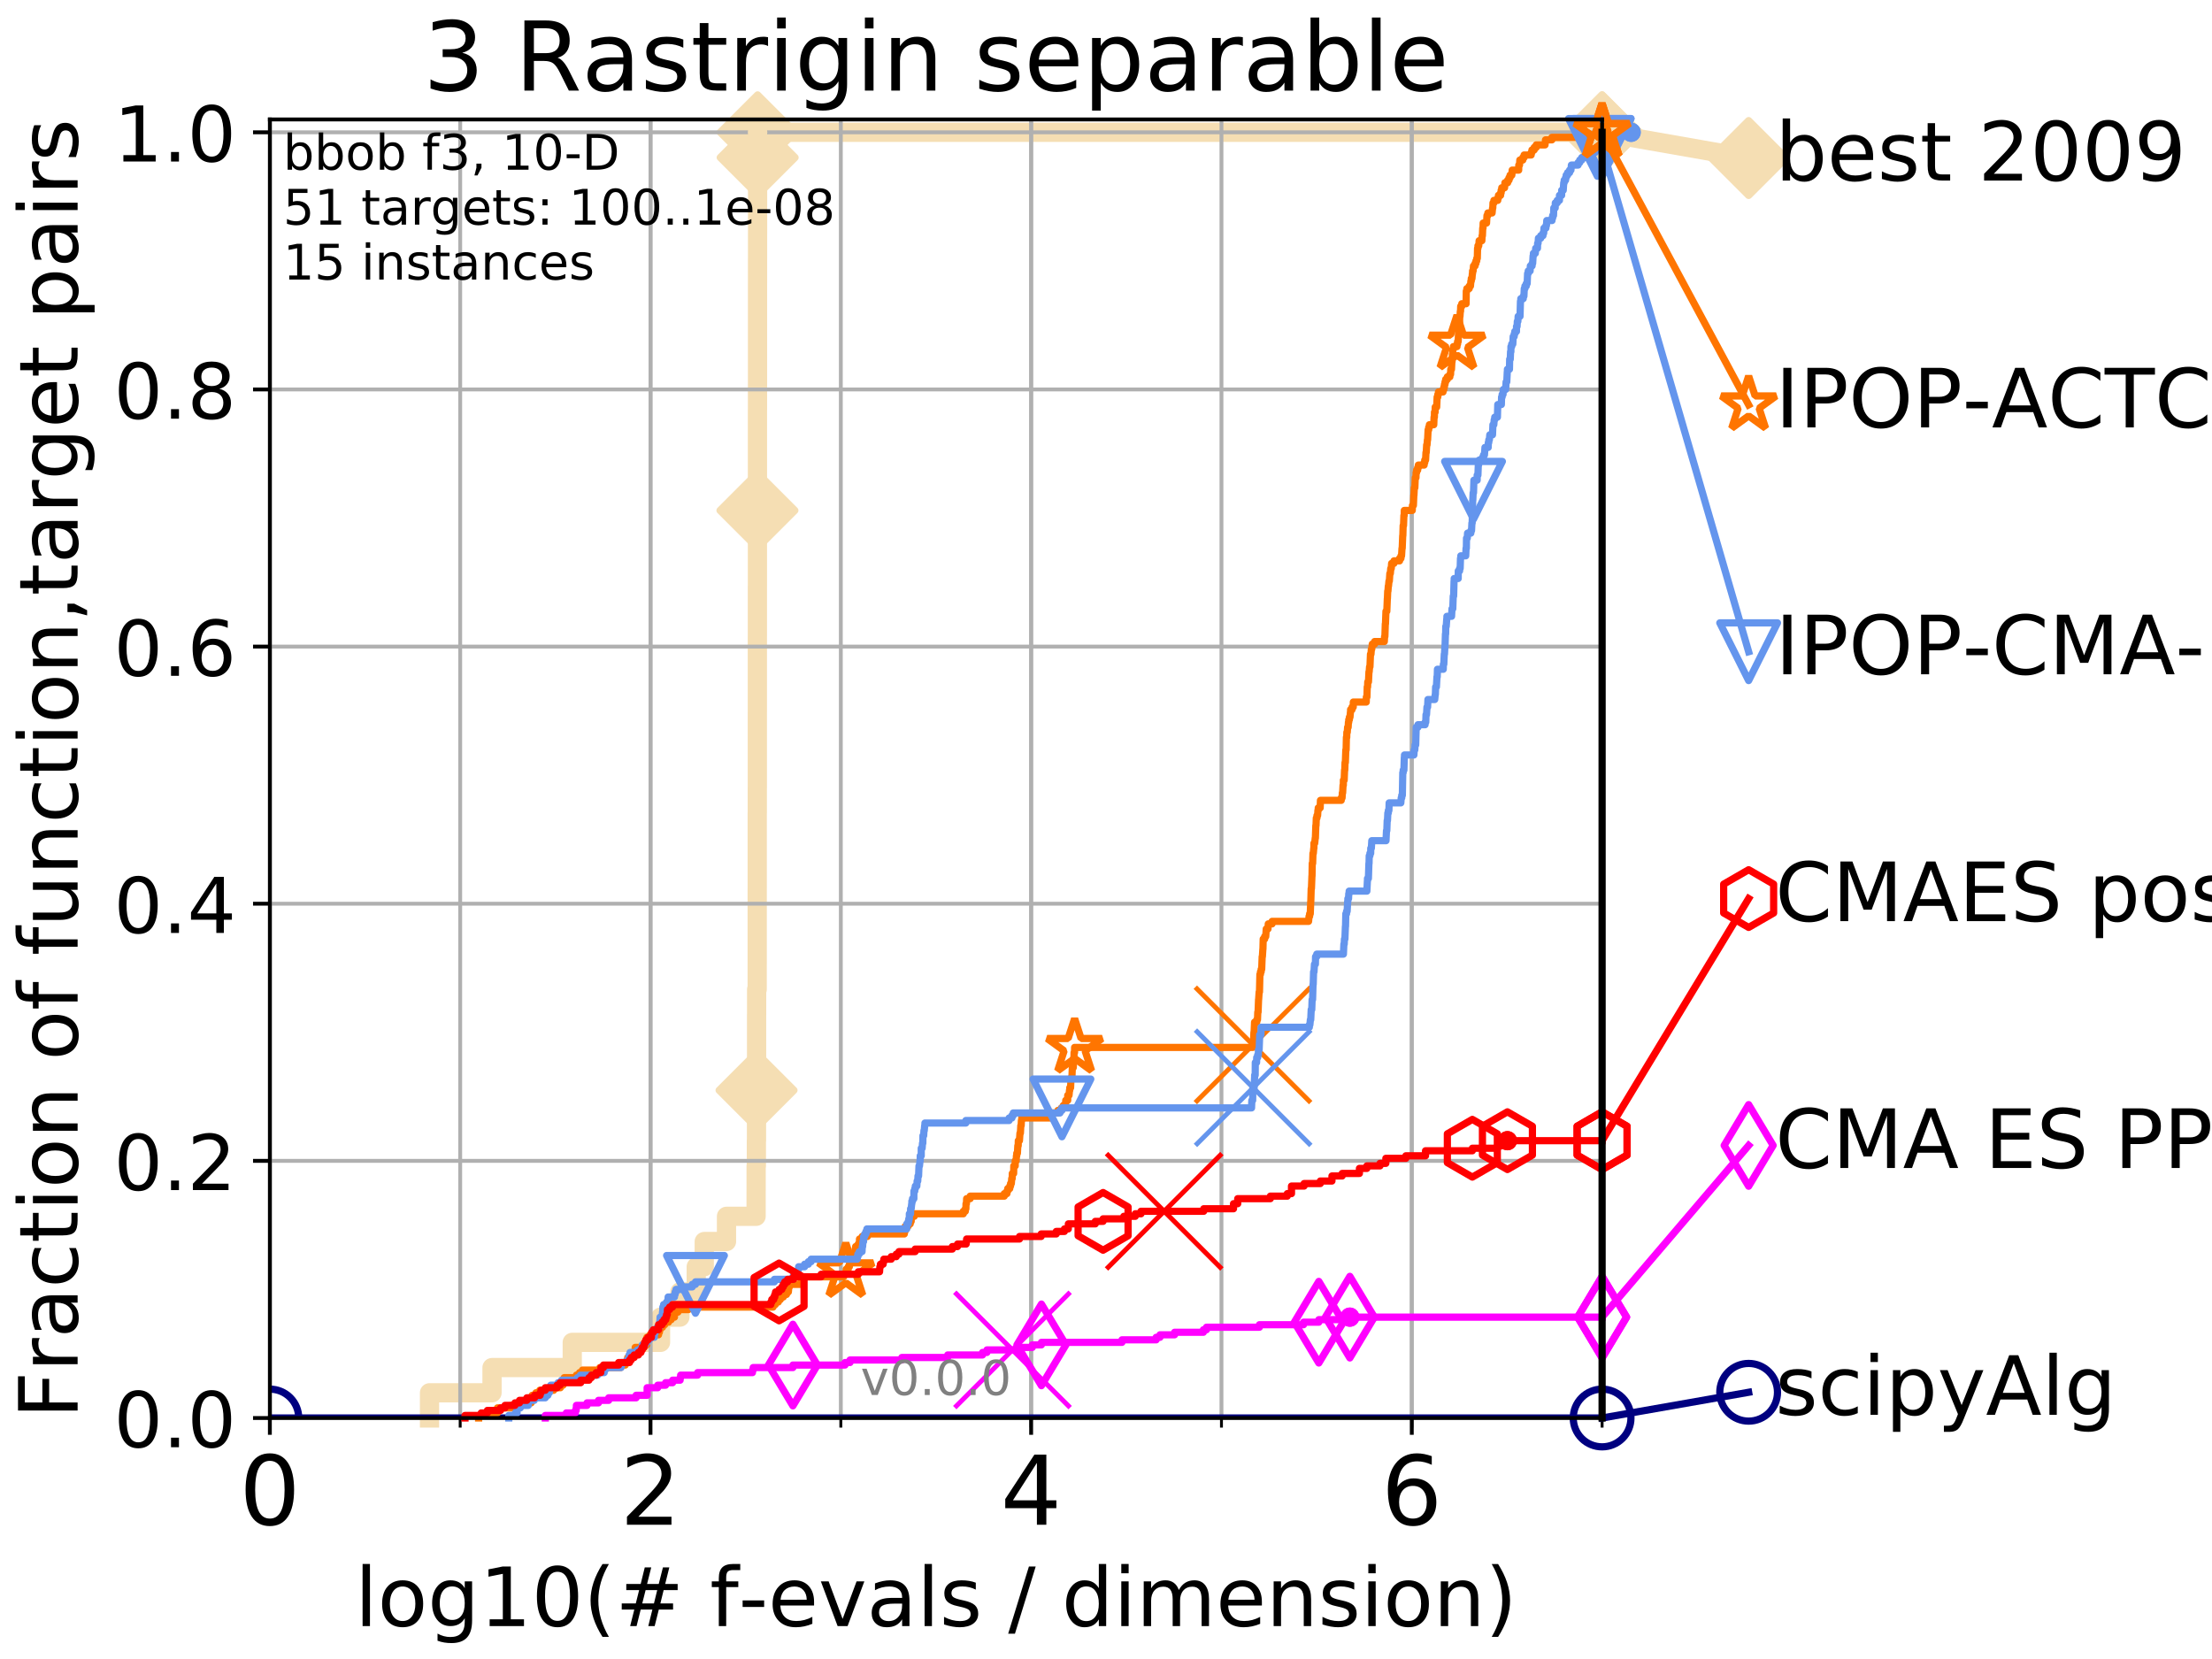 <?xml version="1.0" encoding="utf-8" standalone="no"?>
<!DOCTYPE svg PUBLIC "-//W3C//DTD SVG 1.1//EN"
  "http://www.w3.org/Graphics/SVG/1.1/DTD/svg11.dtd">
<!-- Created with matplotlib (http://matplotlib.org/) -->
<svg height="345pt" version="1.1" viewBox="0 0 460 345" width="460pt" xmlns="http://www.w3.org/2000/svg" xmlns:xlink="http://www.w3.org/1999/xlink">
 <defs>
  <style type="text/css">
*{stroke-linecap:butt;stroke-linejoin:round;}
  </style>
 </defs>
 <g id="figure_1">
  <g id="patch_1">
   <path d="M 0 345.6 
L 460.8 345.6 
L 460.8 0 
L 0 0 
z
" style="fill:#ffffff;"/>
  </g>
  <g id="axes_1">
   <g id="patch_2">
    <path d="M 56.12 294.88 
L 333.168 294.88 
L 333.168 24.84 
L 56.12 24.84 
z
" style="fill:#ffffff;"/>
   </g>
   <g id="line2d_1">
    <path d="M 89.32 294.88 
L 89.32 289.638 
L 102.32 289.638 
L 102.32 284.395 
L 119.003 284.395 
L 119.003 279.153 
L 137.362 279.153 
L 137.362 273.91 
L 141.388 273.91 
L 141.388 268.668 
L 144.787 268.668 
L 144.787 263.425 
L 146.453 263.425 
L 146.453 258.183 
L 151.081 258.183 
L 151.081 252.94 
L 157.237 252.94 
L 157.237 247.698 
L 157.241 247.698 
L 157.241 242.455 
L 157.294 242.455 
L 157.294 237.213 
L 157.318 237.213 
L 157.318 231.97 
L 157.327 231.97 
L 157.327 226.728 
L 157.332 226.728 
L 157.332 221.485 
L 157.337 221.485 
L 157.337 211 
L 157.347 211 
L 157.347 205.758 
L 157.46 205.758 
L 157.46 200.515 
L 157.465 200.515 
L 157.465 184.788 
L 157.47 184.788 
L 157.47 169.061 
L 157.484 169.061 
L 157.484 163.818 
L 157.493 163.818 
L 157.493 148.091 
L 157.498 148.091 
L 157.498 132.363 
L 157.503 132.363 
L 157.503 121.878 
L 157.512 121.878 
L 157.512 106.151 
L 157.517 106.151 
L 157.517 85.181 
L 157.526 85.181 
L 157.526 79.938 
L 157.531 79.938 
L 157.531 58.969 
L 157.536 58.969 
L 157.536 53.726 
L 157.541 53.726 
L 157.541 48.484 
L 157.545 48.484 
L 157.545 32.756 
L 157.555 32.756 
L 157.555 27.514 
L 333.168 27.514 
" style="fill:none;stroke:#f5deb3;stroke-linecap:square;stroke-width:4;"/>
   </g>
   <g id="line2d_2">
    <defs>
     <path d="M -0 7.778 
L 7.778 0 
L 0 -7.778 
L -7.778 -0 
z
" id="m7b742a3ab6" style="stroke:#f5deb3;stroke-linejoin:miter;stroke-width:1.5;"/>
    </defs>
    <g>
     <use style="fill:#f5deb3;stroke:#f5deb3;stroke-linejoin:miter;stroke-width:1.5;" x="157.327" xlink:href="#m7b742a3ab6" y="226.728"/>
     <use style="fill:#f5deb3;stroke:#f5deb3;stroke-linejoin:miter;stroke-width:1.5;" x="157.512" xlink:href="#m7b742a3ab6" y="106.151"/>
     <use style="fill:#f5deb3;stroke:#f5deb3;stroke-linejoin:miter;stroke-width:1.5;" x="157.555" xlink:href="#m7b742a3ab6" y="32.756"/>
     <use style="fill:#f5deb3;stroke:#f5deb3;stroke-linejoin:miter;stroke-width:1.5;" x="157.555" xlink:href="#m7b742a3ab6" y="27.514"/>
     <use style="fill:#f5deb3;stroke:#f5deb3;stroke-linejoin:miter;stroke-width:1.5;" x="333.168" xlink:href="#m7b742a3ab6" y="27.514"/>
    </g>
   </g>
   <g id="line2d_3">
    <path style="fill:none;stroke:#f5deb3;stroke-linecap:square;stroke-width:4;"/>
    <g/>
   </g>
   <g id="line2d_4">
    <path d="M 333.168 27.514 
L 363.643 32.861 
" style="fill:none;stroke:#f5deb3;stroke-linecap:square;stroke-width:4;"/>
    <g>
     <use style="fill:#f5deb3;stroke:#f5deb3;stroke-linejoin:miter;stroke-width:1.5;" x="333.168" xlink:href="#m7b742a3ab6" y="27.514"/>
     <use style="fill:#f5deb3;stroke:#f5deb3;stroke-linejoin:miter;stroke-width:1.5;" x="363.643" xlink:href="#m7b742a3ab6" y="32.861"/>
    </g>
   </g>
   <g id="matplotlib.axis_1">
    <g id="xtick_1">
     <g id="line2d_5">
      <path clip-path="url(#p7cae70c6cc)" d="M 56.12 294.88 
L 56.12 24.84 
" style="fill:none;stroke:#b0b0b0;stroke-linecap:square;stroke-width:0.8;"/>
     </g>
     <g id="line2d_6">
      <defs>
       <path d="M 0 0 
L 0 3.5 
" id="md7a3872148" style="stroke:#000000;stroke-width:0.8;"/>
      </defs>
      <g>
       <use style="stroke:#000000;stroke-width:0.8;" x="56.12" xlink:href="#md7a3872148" y="294.88"/>
      </g>
     </g>
     <g id="text_1">
      <!-- 0 -->
      <defs>
       <path d="M 31.781 66.406 
Q 24.172 66.406 20.328 58.906 
Q 16.5 51.422 16.5 36.375 
Q 16.5 21.391 20.328 13.891 
Q 24.172 6.391 31.781 6.391 
Q 39.453 6.391 43.281 13.891 
Q 47.125 21.391 47.125 36.375 
Q 47.125 51.422 43.281 58.906 
Q 39.453 66.406 31.781 66.406 
z
M 31.781 74.219 
Q 44.047 74.219 50.516 64.516 
Q 56.984 54.828 56.984 36.375 
Q 56.984 17.969 50.516 8.266 
Q 44.047 -1.422 31.781 -1.422 
Q 19.531 -1.422 13.062 8.266 
Q 6.594 17.969 6.594 36.375 
Q 6.594 54.828 13.062 64.516 
Q 19.531 74.219 31.781 74.219 
z
" id="DejaVuSans-30"/>
      </defs>
      <g transform="translate(49.758 317.077)scale(0.2 -0.2)">
       <use xlink:href="#DejaVuSans-30"/>
      </g>
     </g>
    </g>
    <g id="xtick_2">
     <g id="line2d_7">
      <path clip-path="url(#p7cae70c6cc)" d="M 135.277 294.88 
L 135.277 24.84 
" style="fill:none;stroke:#b0b0b0;stroke-linecap:square;stroke-width:0.8;"/>
     </g>
     <g id="line2d_8">
      <g>
       <use style="stroke:#000000;stroke-width:0.8;" x="135.277" xlink:href="#md7a3872148" y="294.88"/>
      </g>
     </g>
     <g id="text_2">
      <!-- 2 -->
      <defs>
       <path d="M 19.188 8.297 
L 53.609 8.297 
L 53.609 0 
L 7.328 0 
L 7.328 8.297 
Q 12.938 14.109 22.625 23.891 
Q 32.328 33.688 34.812 36.531 
Q 39.547 41.844 41.422 45.531 
Q 43.312 49.219 43.312 52.781 
Q 43.312 58.594 39.234 62.25 
Q 35.156 65.922 28.609 65.922 
Q 23.969 65.922 18.812 64.312 
Q 13.672 62.703 7.812 59.422 
L 7.812 69.391 
Q 13.766 71.781 18.938 73 
Q 24.125 74.219 28.422 74.219 
Q 39.75 74.219 46.484 68.547 
Q 53.219 62.891 53.219 53.422 
Q 53.219 48.922 51.531 44.891 
Q 49.859 40.875 45.406 35.406 
Q 44.188 33.984 37.641 27.219 
Q 31.109 20.453 19.188 8.297 
z
" id="DejaVuSans-32"/>
      </defs>
      <g transform="translate(128.914 317.077)scale(0.2 -0.2)">
       <use xlink:href="#DejaVuSans-32"/>
      </g>
     </g>
    </g>
    <g id="xtick_3">
     <g id="line2d_9">
      <path clip-path="url(#p7cae70c6cc)" d="M 214.433 294.88 
L 214.433 24.84 
" style="fill:none;stroke:#b0b0b0;stroke-linecap:square;stroke-width:0.8;"/>
     </g>
     <g id="line2d_10">
      <g>
       <use style="stroke:#000000;stroke-width:0.8;" x="214.433" xlink:href="#md7a3872148" y="294.88"/>
      </g>
     </g>
     <g id="text_3">
      <!-- 4 -->
      <defs>
       <path d="M 37.797 64.312 
L 12.891 25.391 
L 37.797 25.391 
z
M 35.203 72.906 
L 47.609 72.906 
L 47.609 25.391 
L 58.016 25.391 
L 58.016 17.188 
L 47.609 17.188 
L 47.609 0 
L 37.797 0 
L 37.797 17.188 
L 4.891 17.188 
L 4.891 26.703 
z
" id="DejaVuSans-34"/>
      </defs>
      <g transform="translate(208.071 317.077)scale(0.2 -0.2)">
       <use xlink:href="#DejaVuSans-34"/>
      </g>
     </g>
    </g>
    <g id="xtick_4">
     <g id="line2d_11">
      <path clip-path="url(#p7cae70c6cc)" d="M 293.59 294.88 
L 293.59 24.84 
" style="fill:none;stroke:#b0b0b0;stroke-linecap:square;stroke-width:0.8;"/>
     </g>
     <g id="line2d_12">
      <g>
       <use style="stroke:#000000;stroke-width:0.8;" x="293.59" xlink:href="#md7a3872148" y="294.88"/>
      </g>
     </g>
     <g id="text_4">
      <!-- 6 -->
      <defs>
       <path d="M 33.016 40.375 
Q 26.375 40.375 22.484 35.828 
Q 18.609 31.297 18.609 23.391 
Q 18.609 15.531 22.484 10.953 
Q 26.375 6.391 33.016 6.391 
Q 39.656 6.391 43.531 10.953 
Q 47.406 15.531 47.406 23.391 
Q 47.406 31.297 43.531 35.828 
Q 39.656 40.375 33.016 40.375 
z
M 52.594 71.297 
L 52.594 62.312 
Q 48.875 64.062 45.094 64.984 
Q 41.312 65.922 37.594 65.922 
Q 27.828 65.922 22.672 59.328 
Q 17.531 52.734 16.797 39.406 
Q 19.672 43.656 24.016 45.922 
Q 28.375 48.188 33.594 48.188 
Q 44.578 48.188 50.953 41.516 
Q 57.328 34.859 57.328 23.391 
Q 57.328 12.156 50.688 5.359 
Q 44.047 -1.422 33.016 -1.422 
Q 20.359 -1.422 13.672 8.266 
Q 6.984 17.969 6.984 36.375 
Q 6.984 53.656 15.188 63.938 
Q 23.391 74.219 37.203 74.219 
Q 40.922 74.219 44.703 73.484 
Q 48.484 72.75 52.594 71.297 
z
" id="DejaVuSans-36"/>
      </defs>
      <g transform="translate(287.227 317.077)scale(0.2 -0.2)">
       <use xlink:href="#DejaVuSans-36"/>
      </g>
     </g>
    </g>
    <g id="xtick_5">
     <g id="line2d_13">
      <path clip-path="url(#p7cae70c6cc)" d="M 56.12 294.88 
L 56.12 24.84 
" style="fill:none;stroke:#b0b0b0;stroke-linecap:square;stroke-width:0.8;"/>
     </g>
     <g id="line2d_14">
      <defs>
       <path d="M 0 0 
L 0 2 
" id="m6db0f38875" style="stroke:#000000;stroke-width:0.6;"/>
      </defs>
      <g>
       <use style="stroke:#000000;stroke-width:0.6;" x="56.12" xlink:href="#m6db0f38875" y="294.88"/>
      </g>
     </g>
    </g>
    <g id="xtick_6">
     <g id="line2d_15">
      <path clip-path="url(#p7cae70c6cc)" d="M 95.698 294.88 
L 95.698 24.84 
" style="fill:none;stroke:#b0b0b0;stroke-linecap:square;stroke-width:0.8;"/>
     </g>
     <g id="line2d_16">
      <g>
       <use style="stroke:#000000;stroke-width:0.6;" x="95.698" xlink:href="#m6db0f38875" y="294.88"/>
      </g>
     </g>
    </g>
    <g id="xtick_7">
     <g id="line2d_17">
      <path clip-path="url(#p7cae70c6cc)" d="M 135.277 294.88 
L 135.277 24.84 
" style="fill:none;stroke:#b0b0b0;stroke-linecap:square;stroke-width:0.8;"/>
     </g>
     <g id="line2d_18">
      <g>
       <use style="stroke:#000000;stroke-width:0.6;" x="135.277" xlink:href="#m6db0f38875" y="294.88"/>
      </g>
     </g>
    </g>
    <g id="xtick_8">
     <g id="line2d_19">
      <path clip-path="url(#p7cae70c6cc)" d="M 174.855 294.88 
L 174.855 24.84 
" style="fill:none;stroke:#b0b0b0;stroke-linecap:square;stroke-width:0.8;"/>
     </g>
     <g id="line2d_20">
      <g>
       <use style="stroke:#000000;stroke-width:0.6;" x="174.855" xlink:href="#m6db0f38875" y="294.88"/>
      </g>
     </g>
    </g>
    <g id="xtick_9">
     <g id="line2d_21">
      <path clip-path="url(#p7cae70c6cc)" d="M 214.433 294.88 
L 214.433 24.84 
" style="fill:none;stroke:#b0b0b0;stroke-linecap:square;stroke-width:0.8;"/>
     </g>
     <g id="line2d_22">
      <g>
       <use style="stroke:#000000;stroke-width:0.6;" x="214.433" xlink:href="#m6db0f38875" y="294.88"/>
      </g>
     </g>
    </g>
    <g id="xtick_10">
     <g id="line2d_23">
      <path clip-path="url(#p7cae70c6cc)" d="M 254.011 294.88 
L 254.011 24.84 
" style="fill:none;stroke:#b0b0b0;stroke-linecap:square;stroke-width:0.8;"/>
     </g>
     <g id="line2d_24">
      <g>
       <use style="stroke:#000000;stroke-width:0.6;" x="254.011" xlink:href="#m6db0f38875" y="294.88"/>
      </g>
     </g>
    </g>
    <g id="xtick_11">
     <g id="line2d_25">
      <path clip-path="url(#p7cae70c6cc)" d="M 293.59 294.88 
L 293.59 24.84 
" style="fill:none;stroke:#b0b0b0;stroke-linecap:square;stroke-width:0.8;"/>
     </g>
     <g id="line2d_26">
      <g>
       <use style="stroke:#000000;stroke-width:0.6;" x="293.59" xlink:href="#m6db0f38875" y="294.88"/>
      </g>
     </g>
    </g>
    <g id="xtick_12">
     <g id="line2d_27">
      <path clip-path="url(#p7cae70c6cc)" d="M 333.168 294.88 
L 333.168 24.84 
" style="fill:none;stroke:#b0b0b0;stroke-linecap:square;stroke-width:0.8;"/>
     </g>
     <g id="line2d_28">
      <g>
       <use style="stroke:#000000;stroke-width:0.6;" x="333.168" xlink:href="#m6db0f38875" y="294.88"/>
      </g>
     </g>
    </g>
    <g id="text_5">
     <!-- log10(# f-evals / dimension) -->
     <defs>
      <path d="M 9.422 75.984 
L 18.406 75.984 
L 18.406 0 
L 9.422 0 
z
" id="DejaVuSans-6c"/>
      <path d="M 30.609 48.391 
Q 23.391 48.391 19.188 42.75 
Q 14.984 37.109 14.984 27.297 
Q 14.984 17.484 19.156 11.844 
Q 23.344 6.203 30.609 6.203 
Q 37.797 6.203 41.984 11.859 
Q 46.188 17.531 46.188 27.297 
Q 46.188 37.016 41.984 42.703 
Q 37.797 48.391 30.609 48.391 
z
M 30.609 56 
Q 42.328 56 49.016 48.375 
Q 55.719 40.766 55.719 27.297 
Q 55.719 13.875 49.016 6.219 
Q 42.328 -1.422 30.609 -1.422 
Q 18.844 -1.422 12.172 6.219 
Q 5.516 13.875 5.516 27.297 
Q 5.516 40.766 12.172 48.375 
Q 18.844 56 30.609 56 
z
" id="DejaVuSans-6f"/>
      <path d="M 45.406 27.984 
Q 45.406 37.75 41.375 43.109 
Q 37.359 48.484 30.078 48.484 
Q 22.859 48.484 18.828 43.109 
Q 14.797 37.75 14.797 27.984 
Q 14.797 18.266 18.828 12.891 
Q 22.859 7.516 30.078 7.516 
Q 37.359 7.516 41.375 12.891 
Q 45.406 18.266 45.406 27.984 
z
M 54.391 6.781 
Q 54.391 -7.172 48.188 -13.984 
Q 42 -20.797 29.203 -20.797 
Q 24.469 -20.797 20.266 -20.094 
Q 16.062 -19.391 12.109 -17.922 
L 12.109 -9.188 
Q 16.062 -11.328 19.922 -12.344 
Q 23.781 -13.375 27.781 -13.375 
Q 36.625 -13.375 41.016 -8.766 
Q 45.406 -4.156 45.406 5.172 
L 45.406 9.625 
Q 42.625 4.781 38.281 2.391 
Q 33.938 0 27.875 0 
Q 17.828 0 11.672 7.656 
Q 5.516 15.328 5.516 27.984 
Q 5.516 40.672 11.672 48.328 
Q 17.828 56 27.875 56 
Q 33.938 56 38.281 53.609 
Q 42.625 51.219 45.406 46.391 
L 45.406 54.688 
L 54.391 54.688 
z
" id="DejaVuSans-67"/>
      <path d="M 12.406 8.297 
L 28.516 8.297 
L 28.516 63.922 
L 10.984 60.406 
L 10.984 69.391 
L 28.422 72.906 
L 38.281 72.906 
L 38.281 8.297 
L 54.391 8.297 
L 54.391 0 
L 12.406 0 
z
" id="DejaVuSans-31"/>
      <path d="M 31 75.875 
Q 24.469 64.656 21.281 53.656 
Q 18.109 42.672 18.109 31.391 
Q 18.109 20.125 21.312 9.062 
Q 24.516 -2 31 -13.188 
L 23.188 -13.188 
Q 15.875 -1.703 12.234 9.375 
Q 8.594 20.453 8.594 31.391 
Q 8.594 42.281 12.203 53.312 
Q 15.828 64.359 23.188 75.875 
z
" id="DejaVuSans-28"/>
      <path d="M 51.125 44 
L 36.922 44 
L 32.812 27.688 
L 47.125 27.688 
z
M 43.797 71.781 
L 38.719 51.516 
L 52.984 51.516 
L 58.109 71.781 
L 65.922 71.781 
L 60.891 51.516 
L 76.125 51.516 
L 76.125 44 
L 58.984 44 
L 54.984 27.688 
L 70.516 27.688 
L 70.516 20.219 
L 53.078 20.219 
L 48 0 
L 40.188 0 
L 45.219 20.219 
L 30.906 20.219 
L 25.875 0 
L 18.016 0 
L 23.094 20.219 
L 7.719 20.219 
L 7.719 27.688 
L 24.906 27.688 
L 29 44 
L 13.281 44 
L 13.281 51.516 
L 30.906 51.516 
L 35.891 71.781 
z
" id="DejaVuSans-23"/>
      <path id="DejaVuSans-20"/>
      <path d="M 37.109 75.984 
L 37.109 68.5 
L 28.516 68.5 
Q 23.688 68.5 21.797 66.547 
Q 19.922 64.594 19.922 59.516 
L 19.922 54.688 
L 34.719 54.688 
L 34.719 47.703 
L 19.922 47.703 
L 19.922 0 
L 10.891 0 
L 10.891 47.703 
L 2.297 47.703 
L 2.297 54.688 
L 10.891 54.688 
L 10.891 58.5 
Q 10.891 67.625 15.141 71.797 
Q 19.391 75.984 28.609 75.984 
z
" id="DejaVuSans-66"/>
      <path d="M 4.891 31.391 
L 31.203 31.391 
L 31.203 23.391 
L 4.891 23.391 
z
" id="DejaVuSans-2d"/>
      <path d="M 56.203 29.594 
L 56.203 25.203 
L 14.891 25.203 
Q 15.484 15.922 20.484 11.062 
Q 25.484 6.203 34.422 6.203 
Q 39.594 6.203 44.453 7.469 
Q 49.312 8.734 54.109 11.281 
L 54.109 2.781 
Q 49.266 0.734 44.188 -0.344 
Q 39.109 -1.422 33.891 -1.422 
Q 20.797 -1.422 13.156 6.188 
Q 5.516 13.812 5.516 26.812 
Q 5.516 40.234 12.766 48.109 
Q 20.016 56 32.328 56 
Q 43.359 56 49.781 48.891 
Q 56.203 41.797 56.203 29.594 
z
M 47.219 32.234 
Q 47.125 39.594 43.094 43.984 
Q 39.062 48.391 32.422 48.391 
Q 24.906 48.391 20.391 44.141 
Q 15.875 39.891 15.188 32.172 
z
" id="DejaVuSans-65"/>
      <path d="M 2.984 54.688 
L 12.5 54.688 
L 29.594 8.797 
L 46.688 54.688 
L 56.203 54.688 
L 35.688 0 
L 23.484 0 
z
" id="DejaVuSans-76"/>
      <path d="M 34.281 27.484 
Q 23.391 27.484 19.188 25 
Q 14.984 22.516 14.984 16.5 
Q 14.984 11.719 18.141 8.906 
Q 21.297 6.109 26.703 6.109 
Q 34.188 6.109 38.703 11.406 
Q 43.219 16.703 43.219 25.484 
L 43.219 27.484 
z
M 52.203 31.203 
L 52.203 0 
L 43.219 0 
L 43.219 8.297 
Q 40.141 3.328 35.547 0.953 
Q 30.953 -1.422 24.312 -1.422 
Q 15.922 -1.422 10.953 3.297 
Q 6 8.016 6 15.922 
Q 6 25.141 12.172 29.828 
Q 18.359 34.516 30.609 34.516 
L 43.219 34.516 
L 43.219 35.406 
Q 43.219 41.609 39.141 45 
Q 35.062 48.391 27.688 48.391 
Q 23 48.391 18.547 47.266 
Q 14.109 46.141 10.016 43.891 
L 10.016 52.203 
Q 14.938 54.109 19.578 55.047 
Q 24.219 56 28.609 56 
Q 40.484 56 46.344 49.844 
Q 52.203 43.703 52.203 31.203 
z
" id="DejaVuSans-61"/>
      <path d="M 44.281 53.078 
L 44.281 44.578 
Q 40.484 46.531 36.375 47.5 
Q 32.281 48.484 27.875 48.484 
Q 21.188 48.484 17.844 46.438 
Q 14.5 44.391 14.5 40.281 
Q 14.5 37.156 16.891 35.375 
Q 19.281 33.594 26.516 31.984 
L 29.594 31.297 
Q 39.156 29.25 43.188 25.516 
Q 47.219 21.781 47.219 15.094 
Q 47.219 7.469 41.188 3.016 
Q 35.156 -1.422 24.609 -1.422 
Q 20.219 -1.422 15.453 -0.562 
Q 10.688 0.297 5.422 2 
L 5.422 11.281 
Q 10.406 8.688 15.234 7.391 
Q 20.062 6.109 24.812 6.109 
Q 31.156 6.109 34.562 8.281 
Q 37.984 10.453 37.984 14.406 
Q 37.984 18.062 35.516 20.016 
Q 33.062 21.969 24.703 23.781 
L 21.578 24.516 
Q 13.234 26.266 9.516 29.906 
Q 5.812 33.547 5.812 39.891 
Q 5.812 47.609 11.281 51.797 
Q 16.75 56 26.812 56 
Q 31.781 56 36.172 55.266 
Q 40.578 54.547 44.281 53.078 
z
" id="DejaVuSans-73"/>
      <path d="M 25.391 72.906 
L 33.688 72.906 
L 8.297 -9.281 
L 0 -9.281 
z
" id="DejaVuSans-2f"/>
      <path d="M 45.406 46.391 
L 45.406 75.984 
L 54.391 75.984 
L 54.391 0 
L 45.406 0 
L 45.406 8.203 
Q 42.578 3.328 38.25 0.953 
Q 33.938 -1.422 27.875 -1.422 
Q 17.969 -1.422 11.734 6.484 
Q 5.516 14.406 5.516 27.297 
Q 5.516 40.188 11.734 48.094 
Q 17.969 56 27.875 56 
Q 33.938 56 38.25 53.625 
Q 42.578 51.266 45.406 46.391 
z
M 14.797 27.297 
Q 14.797 17.391 18.875 11.75 
Q 22.953 6.109 30.078 6.109 
Q 37.203 6.109 41.297 11.75 
Q 45.406 17.391 45.406 27.297 
Q 45.406 37.203 41.297 42.844 
Q 37.203 48.484 30.078 48.484 
Q 22.953 48.484 18.875 42.844 
Q 14.797 37.203 14.797 27.297 
z
" id="DejaVuSans-64"/>
      <path d="M 9.422 54.688 
L 18.406 54.688 
L 18.406 0 
L 9.422 0 
z
M 9.422 75.984 
L 18.406 75.984 
L 18.406 64.594 
L 9.422 64.594 
z
" id="DejaVuSans-69"/>
      <path d="M 52 44.188 
Q 55.375 50.25 60.062 53.125 
Q 64.75 56 71.094 56 
Q 79.641 56 84.281 50.016 
Q 88.922 44.047 88.922 33.016 
L 88.922 0 
L 79.891 0 
L 79.891 32.719 
Q 79.891 40.578 77.094 44.375 
Q 74.312 48.188 68.609 48.188 
Q 61.625 48.188 57.562 43.547 
Q 53.516 38.922 53.516 30.906 
L 53.516 0 
L 44.484 0 
L 44.484 32.719 
Q 44.484 40.625 41.703 44.406 
Q 38.922 48.188 33.109 48.188 
Q 26.219 48.188 22.156 43.531 
Q 18.109 38.875 18.109 30.906 
L 18.109 0 
L 9.078 0 
L 9.078 54.688 
L 18.109 54.688 
L 18.109 46.188 
Q 21.188 51.219 25.484 53.609 
Q 29.781 56 35.688 56 
Q 41.656 56 45.828 52.969 
Q 50 49.953 52 44.188 
z
" id="DejaVuSans-6d"/>
      <path d="M 54.891 33.016 
L 54.891 0 
L 45.906 0 
L 45.906 32.719 
Q 45.906 40.484 42.875 44.328 
Q 39.844 48.188 33.797 48.188 
Q 26.516 48.188 22.312 43.547 
Q 18.109 38.922 18.109 30.906 
L 18.109 0 
L 9.078 0 
L 9.078 54.688 
L 18.109 54.688 
L 18.109 46.188 
Q 21.344 51.125 25.703 53.562 
Q 30.078 56 35.797 56 
Q 45.219 56 50.047 50.172 
Q 54.891 44.344 54.891 33.016 
z
" id="DejaVuSans-6e"/>
      <path d="M 8.016 75.875 
L 15.828 75.875 
Q 23.141 64.359 26.781 53.312 
Q 30.422 42.281 30.422 31.391 
Q 30.422 20.453 26.781 9.375 
Q 23.141 -1.703 15.828 -13.188 
L 8.016 -13.188 
Q 14.5 -2 17.703 9.062 
Q 20.906 20.125 20.906 31.391 
Q 20.906 42.672 17.703 53.656 
Q 14.5 64.656 8.016 75.875 
z
" id="DejaVuSans-29"/>
     </defs>
     <g transform="translate(73.803 338.154)scale(0.17 -0.17)">
      <use xlink:href="#DejaVuSans-6c"/>
      <use x="27.783" xlink:href="#DejaVuSans-6f"/>
      <use x="88.965" xlink:href="#DejaVuSans-67"/>
      <use x="152.441" xlink:href="#DejaVuSans-31"/>
      <use x="216.064" xlink:href="#DejaVuSans-30"/>
      <use x="279.688" xlink:href="#DejaVuSans-28"/>
      <use x="318.701" xlink:href="#DejaVuSans-23"/>
      <use x="402.49" xlink:href="#DejaVuSans-20"/>
      <use x="434.277" xlink:href="#DejaVuSans-66"/>
      <use x="469.404" xlink:href="#DejaVuSans-2d"/>
      <use x="505.488" xlink:href="#DejaVuSans-65"/>
      <use x="567.012" xlink:href="#DejaVuSans-76"/>
      <use x="626.191" xlink:href="#DejaVuSans-61"/>
      <use x="687.471" xlink:href="#DejaVuSans-6c"/>
      <use x="715.254" xlink:href="#DejaVuSans-73"/>
      <use x="767.354" xlink:href="#DejaVuSans-20"/>
      <use x="799.141" xlink:href="#DejaVuSans-2f"/>
      <use x="832.832" xlink:href="#DejaVuSans-20"/>
      <use x="864.619" xlink:href="#DejaVuSans-64"/>
      <use x="928.096" xlink:href="#DejaVuSans-69"/>
      <use x="955.879" xlink:href="#DejaVuSans-6d"/>
      <use x="1053.291" xlink:href="#DejaVuSans-65"/>
      <use x="1114.814" xlink:href="#DejaVuSans-6e"/>
      <use x="1178.193" xlink:href="#DejaVuSans-73"/>
      <use x="1230.293" xlink:href="#DejaVuSans-69"/>
      <use x="1258.076" xlink:href="#DejaVuSans-6f"/>
      <use x="1319.258" xlink:href="#DejaVuSans-6e"/>
      <use x="1382.637" xlink:href="#DejaVuSans-29"/>
     </g>
    </g>
   </g>
   <g id="matplotlib.axis_2">
    <g id="ytick_1">
     <g id="line2d_29">
      <path clip-path="url(#p7cae70c6cc)" d="M 56.12 294.88 
L 333.168 294.88 
" style="fill:none;stroke:#b0b0b0;stroke-linecap:square;stroke-width:0.8;"/>
     </g>
     <g id="line2d_30">
      <defs>
       <path d="M 0 0 
L -3.5 0 
" id="mba03c3ce36" style="stroke:#000000;stroke-width:0.8;"/>
      </defs>
      <g>
       <use style="stroke:#000000;stroke-width:0.8;" x="56.12" xlink:href="#mba03c3ce36" y="294.88"/>
      </g>
     </g>
     <g id="text_6">
      <!-- 0.0 -->
      <defs>
       <path d="M 10.688 12.406 
L 21 12.406 
L 21 0 
L 10.688 0 
z
" id="DejaVuSans-2e"/>
      </defs>
      <g transform="translate(23.675 300.959)scale(0.16 -0.16)">
       <use xlink:href="#DejaVuSans-30"/>
       <use x="63.623" xlink:href="#DejaVuSans-2e"/>
       <use x="95.41" xlink:href="#DejaVuSans-30"/>
      </g>
     </g>
    </g>
    <g id="ytick_2">
     <g id="line2d_31">
      <path clip-path="url(#p7cae70c6cc)" d="M 56.12 241.407 
L 333.168 241.407 
" style="fill:none;stroke:#b0b0b0;stroke-linecap:square;stroke-width:0.8;"/>
     </g>
     <g id="line2d_32">
      <g>
       <use style="stroke:#000000;stroke-width:0.8;" x="56.12" xlink:href="#mba03c3ce36" y="241.407"/>
      </g>
     </g>
     <g id="text_7">
      <!-- 0.2 -->
      <g transform="translate(23.675 247.485)scale(0.16 -0.16)">
       <use xlink:href="#DejaVuSans-30"/>
       <use x="63.623" xlink:href="#DejaVuSans-2e"/>
       <use x="95.41" xlink:href="#DejaVuSans-32"/>
      </g>
     </g>
    </g>
    <g id="ytick_3">
     <g id="line2d_33">
      <path clip-path="url(#p7cae70c6cc)" d="M 56.12 187.933 
L 333.168 187.933 
" style="fill:none;stroke:#b0b0b0;stroke-linecap:square;stroke-width:0.8;"/>
     </g>
     <g id="line2d_34">
      <g>
       <use style="stroke:#000000;stroke-width:0.8;" x="56.12" xlink:href="#mba03c3ce36" y="187.933"/>
      </g>
     </g>
     <g id="text_8">
      <!-- 0.4 -->
      <g transform="translate(23.675 194.012)scale(0.16 -0.16)">
       <use xlink:href="#DejaVuSans-30"/>
       <use x="63.623" xlink:href="#DejaVuSans-2e"/>
       <use x="95.41" xlink:href="#DejaVuSans-34"/>
      </g>
     </g>
    </g>
    <g id="ytick_4">
     <g id="line2d_35">
      <path clip-path="url(#p7cae70c6cc)" d="M 56.12 134.46 
L 333.168 134.46 
" style="fill:none;stroke:#b0b0b0;stroke-linecap:square;stroke-width:0.8;"/>
     </g>
     <g id="line2d_36">
      <g>
       <use style="stroke:#000000;stroke-width:0.8;" x="56.12" xlink:href="#mba03c3ce36" y="134.46"/>
      </g>
     </g>
     <g id="text_9">
      <!-- 0.6 -->
      <g transform="translate(23.675 140.539)scale(0.16 -0.16)">
       <use xlink:href="#DejaVuSans-30"/>
       <use x="63.623" xlink:href="#DejaVuSans-2e"/>
       <use x="95.41" xlink:href="#DejaVuSans-36"/>
      </g>
     </g>
    </g>
    <g id="ytick_5">
     <g id="line2d_37">
      <path clip-path="url(#p7cae70c6cc)" d="M 56.12 80.987 
L 333.168 80.987 
" style="fill:none;stroke:#b0b0b0;stroke-linecap:square;stroke-width:0.8;"/>
     </g>
     <g id="line2d_38">
      <g>
       <use style="stroke:#000000;stroke-width:0.8;" x="56.12" xlink:href="#mba03c3ce36" y="80.987"/>
      </g>
     </g>
     <g id="text_10">
      <!-- 0.8 -->
      <defs>
       <path d="M 31.781 34.625 
Q 24.75 34.625 20.719 30.859 
Q 16.703 27.094 16.703 20.516 
Q 16.703 13.922 20.719 10.156 
Q 24.75 6.391 31.781 6.391 
Q 38.812 6.391 42.859 10.172 
Q 46.922 13.969 46.922 20.516 
Q 46.922 27.094 42.891 30.859 
Q 38.875 34.625 31.781 34.625 
z
M 21.922 38.812 
Q 15.578 40.375 12.031 44.719 
Q 8.5 49.078 8.5 55.328 
Q 8.5 64.062 14.719 69.141 
Q 20.953 74.219 31.781 74.219 
Q 42.672 74.219 48.875 69.141 
Q 55.078 64.062 55.078 55.328 
Q 55.078 49.078 51.531 44.719 
Q 48 40.375 41.703 38.812 
Q 48.828 37.156 52.797 32.312 
Q 56.781 27.484 56.781 20.516 
Q 56.781 9.906 50.312 4.234 
Q 43.844 -1.422 31.781 -1.422 
Q 19.734 -1.422 13.25 4.234 
Q 6.781 9.906 6.781 20.516 
Q 6.781 27.484 10.781 32.312 
Q 14.797 37.156 21.922 38.812 
z
M 18.312 54.391 
Q 18.312 48.734 21.844 45.562 
Q 25.391 42.391 31.781 42.391 
Q 38.141 42.391 41.719 45.562 
Q 45.312 48.734 45.312 54.391 
Q 45.312 60.062 41.719 63.234 
Q 38.141 66.406 31.781 66.406 
Q 25.391 66.406 21.844 63.234 
Q 18.312 60.062 18.312 54.391 
z
" id="DejaVuSans-38"/>
      </defs>
      <g transform="translate(23.675 87.066)scale(0.16 -0.16)">
       <use xlink:href="#DejaVuSans-30"/>
       <use x="63.623" xlink:href="#DejaVuSans-2e"/>
       <use x="95.41" xlink:href="#DejaVuSans-38"/>
      </g>
     </g>
    </g>
    <g id="ytick_6">
     <g id="line2d_39">
      <path clip-path="url(#p7cae70c6cc)" d="M 56.12 27.514 
L 333.168 27.514 
" style="fill:none;stroke:#b0b0b0;stroke-linecap:square;stroke-width:0.8;"/>
     </g>
     <g id="line2d_40">
      <g>
       <use style="stroke:#000000;stroke-width:0.8;" x="56.12" xlink:href="#mba03c3ce36" y="27.514"/>
      </g>
     </g>
     <g id="text_11">
      <!-- 1.0 -->
      <g transform="translate(23.675 33.592)scale(0.16 -0.16)">
       <use xlink:href="#DejaVuSans-31"/>
       <use x="63.623" xlink:href="#DejaVuSans-2e"/>
       <use x="95.41" xlink:href="#DejaVuSans-30"/>
      </g>
     </g>
    </g>
    <g id="text_12">
     <!-- Fraction of function,target pairs -->
     <defs>
      <path d="M 9.812 72.906 
L 51.703 72.906 
L 51.703 64.594 
L 19.672 64.594 
L 19.672 43.109 
L 48.578 43.109 
L 48.578 34.812 
L 19.672 34.812 
L 19.672 0 
L 9.812 0 
z
" id="DejaVuSans-46"/>
      <path d="M 41.109 46.297 
Q 39.594 47.172 37.812 47.578 
Q 36.031 48 33.891 48 
Q 26.266 48 22.188 43.047 
Q 18.109 38.094 18.109 28.812 
L 18.109 0 
L 9.078 0 
L 9.078 54.688 
L 18.109 54.688 
L 18.109 46.188 
Q 20.953 51.172 25.484 53.578 
Q 30.031 56 36.531 56 
Q 37.453 56 38.578 55.875 
Q 39.703 55.766 41.062 55.516 
z
" id="DejaVuSans-72"/>
      <path d="M 48.781 52.594 
L 48.781 44.188 
Q 44.969 46.297 41.141 47.344 
Q 37.312 48.391 33.406 48.391 
Q 24.656 48.391 19.812 42.844 
Q 14.984 37.312 14.984 27.297 
Q 14.984 17.281 19.812 11.734 
Q 24.656 6.203 33.406 6.203 
Q 37.312 6.203 41.141 7.25 
Q 44.969 8.297 48.781 10.406 
L 48.781 2.094 
Q 45.016 0.344 40.984 -0.531 
Q 36.969 -1.422 32.422 -1.422 
Q 20.062 -1.422 12.781 6.344 
Q 5.516 14.109 5.516 27.297 
Q 5.516 40.672 12.859 48.328 
Q 20.219 56 33.016 56 
Q 37.156 56 41.109 55.141 
Q 45.062 54.297 48.781 52.594 
z
" id="DejaVuSans-63"/>
      <path d="M 18.312 70.219 
L 18.312 54.688 
L 36.812 54.688 
L 36.812 47.703 
L 18.312 47.703 
L 18.312 18.016 
Q 18.312 11.328 20.141 9.422 
Q 21.969 7.516 27.594 7.516 
L 36.812 7.516 
L 36.812 0 
L 27.594 0 
Q 17.188 0 13.234 3.875 
Q 9.281 7.766 9.281 18.016 
L 9.281 47.703 
L 2.688 47.703 
L 2.688 54.688 
L 9.281 54.688 
L 9.281 70.219 
z
" id="DejaVuSans-74"/>
      <path d="M 8.5 21.578 
L 8.5 54.688 
L 17.484 54.688 
L 17.484 21.922 
Q 17.484 14.156 20.5 10.266 
Q 23.531 6.391 29.594 6.391 
Q 36.859 6.391 41.078 11.031 
Q 45.312 15.672 45.312 23.688 
L 45.312 54.688 
L 54.297 54.688 
L 54.297 0 
L 45.312 0 
L 45.312 8.406 
Q 42.047 3.422 37.719 1 
Q 33.406 -1.422 27.688 -1.422 
Q 18.266 -1.422 13.375 4.438 
Q 8.5 10.297 8.5 21.578 
z
M 31.109 56 
z
" id="DejaVuSans-75"/>
      <path d="M 11.719 12.406 
L 22.016 12.406 
L 22.016 4 
L 14.016 -11.625 
L 7.719 -11.625 
L 11.719 4 
z
" id="DejaVuSans-2c"/>
      <path d="M 18.109 8.203 
L 18.109 -20.797 
L 9.078 -20.797 
L 9.078 54.688 
L 18.109 54.688 
L 18.109 46.391 
Q 20.953 51.266 25.266 53.625 
Q 29.594 56 35.594 56 
Q 45.562 56 51.781 48.094 
Q 58.016 40.188 58.016 27.297 
Q 58.016 14.406 51.781 6.484 
Q 45.562 -1.422 35.594 -1.422 
Q 29.594 -1.422 25.266 0.953 
Q 20.953 3.328 18.109 8.203 
z
M 48.688 27.297 
Q 48.688 37.203 44.609 42.844 
Q 40.531 48.484 33.406 48.484 
Q 26.266 48.484 22.188 42.844 
Q 18.109 37.203 18.109 27.297 
Q 18.109 17.391 22.188 11.75 
Q 26.266 6.109 33.406 6.109 
Q 40.531 6.109 44.609 11.75 
Q 48.688 17.391 48.688 27.297 
z
" id="DejaVuSans-70"/>
     </defs>
     <g transform="translate(16.14 294.999)rotate(-90)scale(0.17 -0.17)">
      <use xlink:href="#DejaVuSans-46"/>
      <use x="57.41" xlink:href="#DejaVuSans-72"/>
      <use x="98.523" xlink:href="#DejaVuSans-61"/>
      <use x="159.803" xlink:href="#DejaVuSans-63"/>
      <use x="214.783" xlink:href="#DejaVuSans-74"/>
      <use x="253.992" xlink:href="#DejaVuSans-69"/>
      <use x="281.775" xlink:href="#DejaVuSans-6f"/>
      <use x="342.957" xlink:href="#DejaVuSans-6e"/>
      <use x="406.336" xlink:href="#DejaVuSans-20"/>
      <use x="438.123" xlink:href="#DejaVuSans-6f"/>
      <use x="499.305" xlink:href="#DejaVuSans-66"/>
      <use x="534.51" xlink:href="#DejaVuSans-20"/>
      <use x="566.297" xlink:href="#DejaVuSans-66"/>
      <use x="601.502" xlink:href="#DejaVuSans-75"/>
      <use x="664.881" xlink:href="#DejaVuSans-6e"/>
      <use x="728.26" xlink:href="#DejaVuSans-63"/>
      <use x="783.24" xlink:href="#DejaVuSans-74"/>
      <use x="822.449" xlink:href="#DejaVuSans-69"/>
      <use x="850.232" xlink:href="#DejaVuSans-6f"/>
      <use x="911.414" xlink:href="#DejaVuSans-6e"/>
      <use x="974.793" xlink:href="#DejaVuSans-2c"/>
      <use x="1006.58" xlink:href="#DejaVuSans-74"/>
      <use x="1045.789" xlink:href="#DejaVuSans-61"/>
      <use x="1107.068" xlink:href="#DejaVuSans-72"/>
      <use x="1148.166" xlink:href="#DejaVuSans-67"/>
      <use x="1211.643" xlink:href="#DejaVuSans-65"/>
      <use x="1273.166" xlink:href="#DejaVuSans-74"/>
      <use x="1312.375" xlink:href="#DejaVuSans-20"/>
      <use x="1344.162" xlink:href="#DejaVuSans-70"/>
      <use x="1407.639" xlink:href="#DejaVuSans-61"/>
      <use x="1468.918" xlink:href="#DejaVuSans-69"/>
      <use x="1496.701" xlink:href="#DejaVuSans-72"/>
      <use x="1537.814" xlink:href="#DejaVuSans-73"/>
     </g>
    </g>
   </g>
   <g id="line2d_41">
    <defs>
     <path d="M 0 1.5 
C 0.398 1.5 0.779 1.342 1.061 1.061 
C 1.342 0.779 1.5 0.398 1.5 0 
C 1.5 -0.398 1.342 -0.779 1.061 -1.061 
C 0.779 -1.342 0.398 -1.5 0 -1.5 
C -0.398 -1.5 -0.779 -1.342 -1.061 -1.061 
C -1.342 -0.779 -1.5 -0.398 -1.5 0 
C -1.5 0.398 -1.342 0.779 -1.061 1.061 
C -0.779 1.342 -0.398 1.5 0 1.5 
z
" id="ma7f035e4bd" style="stroke:#f5deb3;"/>
    </defs>
    <g>
     <use style="fill:#f5deb3;stroke:#f5deb3;" x="157.555" xlink:href="#ma7f035e4bd" y="27.514"/>
     <use style="fill:#f5deb3;stroke:#f5deb3;" x="157.555" xlink:href="#ma7f035e4bd" y="27.514"/>
    </g>
   </g>
   <g id="line2d_42">
    <path clip-path="url(#p7cae70c6cc)" d="M 56.12 294.88 
L 56.12 294.88 
L 56.12 294.88 
L 56.12 294.88 
L 333.168 294.88 
" style="fill:none;stroke:#000080;stroke-linecap:square;stroke-width:1.5;"/>
   </g>
   <g id="line2d_43">
    <defs>
     <path d="M 0 6 
C 1.591 6 3.117 5.368 4.243 4.243 
C 5.368 3.117 6 1.591 6 0 
C 6 -1.591 5.368 -3.117 4.243 -4.243 
C 3.117 -5.368 1.591 -6 0 -6 
C -1.591 -6 -3.117 -5.368 -4.243 -4.243 
C -5.368 -3.117 -6 -1.591 -6 0 
C -6 1.591 -5.368 3.117 -4.243 4.243 
C -3.117 5.368 -1.591 6 0 6 
z
" id="mb2e9f468ad" style="stroke:#000080;stroke-width:1.5;"/>
    </defs>
    <g clip-path="url(#p7cae70c6cc)">
     <use style="fill:none;stroke:#000080;stroke-width:1.5;" x="56.12" xlink:href="#mb2e9f468ad" y="294.88"/>
    </g>
   </g>
   <g id="line2d_44">
    <path clip-path="url(#p7cae70c6cc)" style="fill:none;stroke:#000080;stroke-linecap:square;stroke-width:1.5;"/>
    <g clip-path="url(#p7cae70c6cc)">
     <use style="fill:none;stroke:#000080;stroke-width:1.5;" x="-1" xlink:href="#mb2e9f468ad" y="562.246"/>
     <use style="fill:none;stroke:#000080;stroke-width:1.5;" x="333.168" xlink:href="#mb2e9f468ad" y="562.246"/>
    </g>
   </g>
   <g id="line2d_45">
    <defs>
     <path d="M 0 1.5 
C 0.398 1.5 0.779 1.342 1.061 1.061 
C 1.342 0.779 1.5 0.398 1.5 0 
C 1.5 -0.398 1.342 -0.779 1.061 -1.061 
C 0.779 -1.342 0.398 -1.5 0 -1.5 
C -0.398 -1.5 -0.779 -1.342 -1.061 -1.061 
C -1.342 -0.779 -1.5 -0.398 -1.5 0 
C -1.5 0.398 -1.342 0.779 -1.061 1.061 
C -0.779 1.342 -0.398 1.5 0 1.5 
z
" id="m2c6b524229" style="stroke:#ff00ff;"/>
    </defs>
    <g>
     <use style="fill:#ff00ff;stroke:#ff00ff;" x="280.712" xlink:href="#m2c6b524229" y="273.91"/>
     <use style="fill:#ff00ff;stroke:#ff00ff;" x="280.712" xlink:href="#m2c6b524229" y="273.91"/>
    </g>
   </g>
   <g id="line2d_46">
    <path d="M 113.396 294.88 
L 113.396 294.356 
L 117.763 294.356 
L 117.763 293.832 
L 119.655 293.832 
L 119.655 293.307 
L 119.825 293.307 
L 119.825 292.783 
L 119.867 292.783 
L 119.867 292.259 
L 122.078 292.259 
L 122.078 291.735 
L 124.461 291.735 
L 124.461 291.21 
L 126.582 291.21 
L 126.582 290.686 
L 132.28 290.686 
L 132.28 290.162 
L 134.575 290.162 
L 134.575 288.589 
L 136.774 288.589 
L 136.774 288.065 
L 138.41 288.065 
L 138.41 287.541 
L 139.879 287.541 
L 139.879 287.016 
L 141.437 287.016 
L 141.437 286.492 
L 141.544 286.492 
L 141.544 285.968 
L 145.071 285.968 
L 145.071 285.444 
L 156.478 285.444 
L 156.478 284.919 
L 156.622 284.919 
L 156.622 284.395 
L 164.889 284.395 
L 164.889 283.871 
L 175.726 283.871 
L 175.726 283.347 
L 176.761 283.347 
L 176.761 282.822 
L 187.542 282.822 
L 187.542 282.298 
L 197.081 282.298 
L 197.081 281.774 
L 204.321 281.774 
L 204.321 281.25 
L 205.242 281.25 
L 205.242 280.725 
L 211.412 280.725 
L 211.412 280.201 
L 214.679 280.201 
L 214.679 279.677 
L 216.57 279.677 
L 216.57 279.153 
L 233.319 279.153 
L 233.319 278.628 
L 240.431 278.628 
L 240.431 278.104 
L 241.227 278.104 
L 241.227 277.58 
L 244.267 277.58 
L 244.267 277.056 
L 250.251 277.056 
L 250.251 276.531 
L 250.895 276.531 
L 250.895 276.007 
L 261.907 276.007 
L 261.907 275.483 
L 271.08 275.483 
L 271.08 274.959 
L 274.258 274.959 
L 274.258 274.434 
L 280.712 274.434 
L 280.712 273.91 
L 333.168 273.91 
" style="fill:none;stroke:#ff00ff;stroke-linecap:square;stroke-width:1.5;"/>
   </g>
   <g id="line2d_47">
    <defs>
     <path d="M -0 8.485 
L 5.091 0 
L 0 -8.485 
L -5.091 -0 
z
" id="m4676c03605" style="stroke:#ff00ff;stroke-linejoin:miter;stroke-width:1.5;"/>
    </defs>
    <g>
     <use style="fill:none;stroke:#ff00ff;stroke-linejoin:miter;stroke-width:1.5;" x="164.889" xlink:href="#m4676c03605" y="283.871"/>
     <use style="fill:none;stroke:#ff00ff;stroke-linejoin:miter;stroke-width:1.5;" x="216.57" xlink:href="#m4676c03605" y="279.677"/>
     <use style="fill:none;stroke:#ff00ff;stroke-linejoin:miter;stroke-width:1.5;" x="274.258" xlink:href="#m4676c03605" y="274.959"/>
     <use style="fill:none;stroke:#ff00ff;stroke-linejoin:miter;stroke-width:1.5;" x="280.712" xlink:href="#m4676c03605" y="273.91"/>
     <use style="fill:none;stroke:#ff00ff;stroke-linejoin:miter;stroke-width:1.5;" x="333.168" xlink:href="#m4676c03605" y="273.91"/>
    </g>
   </g>
   <g id="line2d_48">
    <path style="fill:none;stroke:#ff00ff;stroke-linecap:square;stroke-width:1.5;"/>
    <g/>
   </g>
   <g id="line2d_49">
    <path clip-path="url(#p7cae70c6cc)" d="M 210.546 280.725 
" style="fill:none;stroke:#ff00ff;stroke-linecap:square;stroke-width:1.5;"/>
    <defs>
     <path d="M -12 12 
L 12 -12 
M -12 -12 
L 12 12 
" id="mc75fca79ef" style="stroke:#ff00ff;"/>
    </defs>
    <g clip-path="url(#p7cae70c6cc)">
     <use style="fill:#ff00ff;stroke:#ff00ff;" x="210.546" xlink:href="#mc75fca79ef" y="280.725"/>
    </g>
   </g>
   <g id="line2d_50">
    <defs>
     <path d="M 0 1.5 
C 0.398 1.5 0.779 1.342 1.061 1.061 
C 1.342 0.779 1.5 0.398 1.5 0 
C 1.5 -0.398 1.342 -0.779 1.061 -1.061 
C 0.779 -1.342 0.398 -1.5 0 -1.5 
C -0.398 -1.5 -0.779 -1.342 -1.061 -1.061 
C -1.342 -0.779 -1.5 -0.398 -1.5 0 
C -1.5 0.398 -1.342 0.779 -1.061 1.061 
C -0.779 1.342 -0.398 1.5 0 1.5 
z
" id="mcd15db0639" style="stroke:#ff7500;"/>
    </defs>
    <g>
     <use style="fill:#ff7500;stroke:#ff7500;" x="333.128" xlink:href="#mcd15db0639" y="27.514"/>
     <use style="fill:#ff7500;stroke:#ff7500;" x="333.128" xlink:href="#mcd15db0639" y="27.514"/>
    </g>
   </g>
   <g id="line2d_51">
    <path d="M 99.534 294.88 
L 99.534 294.356 
L 100.984 294.356 
L 100.984 293.832 
L 103.452 293.832 
L 103.452 292.783 
L 106.365 292.783 
L 106.365 292.259 
L 108.287 292.259 
L 108.287 291.735 
L 110.458 291.735 
L 110.458 291.21 
L 110.675 291.21 
L 110.675 290.162 
L 111.448 290.162 
L 111.448 289.638 
L 112.254 289.638 
L 112.254 289.113 
L 115.146 289.113 
L 115.146 288.589 
L 116.53 288.589 
L 116.53 288.065 
L 117.084 288.065 
L 117.084 287.016 
L 117.33 287.016 
L 117.33 286.492 
L 119.867 286.492 
L 119.867 285.968 
L 120.528 285.968 
L 120.528 285.444 
L 121.126 285.444 
L 121.126 284.919 
L 124.749 284.919 
L 124.749 284.395 
L 129.072 284.395 
L 129.072 283.871 
L 130.031 283.871 
L 130.031 283.347 
L 130.377 283.347 
L 130.377 282.822 
L 130.537 282.822 
L 130.537 282.298 
L 131.312 282.298 
L 131.312 281.774 
L 131.949 281.774 
L 132.032 280.725 
L 132.095 280.725 
L 132.095 280.201 
L 133.899 280.201 
L 133.899 279.677 
L 134.503 279.677 
L 134.539 278.104 
L 135.173 278.104 
L 135.173 277.58 
L 136.946 277.58 
L 136.946 277.056 
L 137.132 277.056 
L 137.132 276.531 
L 137.271 276.531 
L 137.271 276.007 
L 137.768 276.007 
L 137.768 275.483 
L 138.223 275.483 
L 138.223 274.959 
L 139.016 274.959 
L 139.016 274.434 
L 139.573 274.434 
L 139.573 273.91 
L 140.256 273.91 
L 140.256 272.862 
L 140.986 272.862 
L 140.986 272.337 
L 143.161 272.337 
L 143.161 271.813 
L 160.763 271.813 
L 160.763 271.289 
L 161.225 271.289 
L 161.225 270.765 
L 161.859 270.765 
L 161.859 270.24 
L 162.282 270.24 
L 162.282 269.716 
L 162.899 269.716 
L 162.899 269.192 
L 163.555 269.192 
L 163.555 268.668 
L 163.945 268.668 
L 164.049 267.619 
L 164.171 267.619 
L 164.171 267.095 
L 166.557 267.095 
L 166.557 266.571 
L 167.049 266.571 
L 167.16 265.522 
L 175.453 265.522 
L 175.453 264.998 
L 175.892 264.998 
L 175.971 263.949 
L 176.393 263.949 
L 176.393 263.425 
L 176.632 263.425 
L 176.632 262.901 
L 176.746 262.901 
L 176.746 262.377 
L 177.236 262.377 
L 177.236 261.852 
L 177.602 261.852 
L 177.602 261.328 
L 177.727 261.328 
L 177.835 259.755 
L 177.937 259.755 
L 177.937 259.231 
L 178.465 259.231 
L 178.465 258.707 
L 178.711 258.707 
L 178.738 257.658 
L 179.296 257.658 
L 179.296 257.134 
L 180.38 257.134 
L 180.38 256.61 
L 188.057 256.61 
L 188.057 256.086 
L 188.198 256.086 
L 188.247 255.037 
L 188.835 255.037 
L 188.835 254.513 
L 189.285 254.513 
L 189.285 253.989 
L 189.488 253.989 
L 189.502 252.94 
L 190.128 252.94 
L 190.128 252.416 
L 200.329 252.416 
L 200.329 251.892 
L 200.745 251.892 
L 200.745 251.367 
L 200.867 251.367 
L 200.888 250.319 
L 200.979 250.319 
L 201.02 249.27 
L 201.757 249.27 
L 201.757 248.746 
L 208.848 248.746 
L 208.848 248.222 
L 209.395 248.222 
L 209.395 247.698 
L 209.566 247.698 
L 209.566 247.173 
L 209.986 247.173 
L 209.986 246.649 
L 210.151 246.649 
L 210.151 246.125 
L 210.312 246.125 
L 210.397 245.076 
L 210.496 245.076 
L 210.512 244.028 
L 210.792 244.028 
L 210.822 242.455 
L 211.12 242.455 
L 211.12 241.407 
L 211.315 241.407 
L 211.378 240.358 
L 211.437 240.358 
L 211.437 239.834 
L 211.577 239.834 
L 211.663 238.261 
L 211.74 238.261 
L 211.763 237.213 
L 211.999 237.213 
L 212.108 235.64 
L 212.198 235.64 
L 212.284 234.067 
L 212.358 234.067 
L 212.406 233.019 
L 212.474 233.019 
L 212.474 232.495 
L 218.305 232.495 
L 218.305 231.97 
L 218.812 231.97 
L 218.812 231.446 
L 219.997 231.446 
L 219.997 230.922 
L 220.724 230.922 
L 220.724 230.398 
L 221.139 230.398 
L 221.139 229.873 
L 221.555 229.873 
L 221.635 228.825 
L 222.04 228.825 
L 222.04 227.776 
L 222.311 227.776 
L 222.409 226.728 
L 222.463 226.728 
L 222.463 226.204 
L 222.636 226.204 
L 222.701 224.631 
L 222.751 224.631 
L 222.751 224.107 
L 222.912 224.107 
L 222.998 222.01 
L 223.194 222.01 
L 223.299 219.913 
L 223.337 219.913 
L 223.362 218.864 
L 223.461 218.864 
L 223.473 217.816 
L 260.523 217.816 
L 260.631 216.767 
L 260.667 216.767 
L 260.764 214.67 
L 260.802 214.67 
L 260.895 212.573 
L 261.351 212.573 
L 261.351 212.049 
L 261.504 212.049 
L 261.564 210.476 
L 261.626 210.476 
L 261.727 207.855 
L 261.743 207.855 
L 261.848 206.282 
L 261.916 206.282 
L 262.006 202.612 
L 262.122 202.612 
L 262.122 202.088 
L 262.266 202.088 
L 262.266 201.564 
L 262.379 201.564 
L 262.475 198.943 
L 262.52 198.943 
L 262.621 197.37 
L 262.636 197.37 
L 262.69 195.273 
L 262.996 195.273 
L 262.996 194.749 
L 263.22 194.749 
L 263.322 193.176 
L 263.685 193.176 
L 263.746 192.127 
L 264.537 192.127 
L 264.537 191.603 
L 272.127 191.603 
L 272.228 190.555 
L 272.344 190.555 
L 272.344 190.03 
L 272.475 190.03 
L 272.581 187.409 
L 272.594 187.409 
L 272.67 184.788 
L 272.722 184.788 
L 272.826 182.167 
L 272.844 182.167 
L 272.889 179.546 
L 272.971 179.546 
L 273.037 177.449 
L 273.115 177.449 
L 273.201 176.4 
L 273.23 176.4 
L 273.243 175.352 
L 273.402 175.352 
L 273.505 174.303 
L 273.543 174.303 
L 273.635 171.682 
L 273.677 171.682 
L 273.736 170.109 
L 273.871 170.109 
L 273.871 169.585 
L 274.009 169.585 
L 274.067 168.536 
L 274.138 168.536 
L 274.138 168.012 
L 274.535 168.012 
L 274.596 166.439 
L 278.918 166.439 
L 278.918 165.915 
L 279.093 165.915 
L 279.149 164.867 
L 279.211 164.867 
L 279.292 163.294 
L 279.356 163.294 
L 279.362 162.245 
L 279.528 162.245 
L 279.61 160.148 
L 279.656 160.148 
L 279.708 158.576 
L 279.774 158.576 
L 279.872 155.954 
L 279.937 155.954 
L 279.993 153.333 
L 280.062 153.333 
L 280.084 152.285 
L 280.173 152.285 
L 280.244 151.236 
L 280.356 151.236 
L 280.414 150.188 
L 280.478 150.188 
L 280.478 149.663 
L 280.613 149.663 
L 280.613 149.139 
L 280.739 149.139 
L 280.831 148.091 
L 280.861 148.091 
L 280.861 147.566 
L 281.167 147.566 
L 281.167 147.042 
L 281.409 147.042 
L 281.432 145.994 
L 284.119 145.994 
L 284.144 144.945 
L 284.263 144.945 
L 284.325 142.848 
L 284.399 142.848 
L 284.434 141.8 
L 284.581 141.8 
L 284.685 139.703 
L 284.73 139.703 
L 284.811 138.654 
L 284.892 138.654 
L 285 136.033 
L 285.104 136.033 
L 285.181 134.984 
L 285.265 134.984 
L 285.375 133.936 
L 285.86 133.936 
L 285.86 133.412 
L 287.878 133.412 
L 287.933 132.363 
L 287.998 132.363 
L 288.084 129.742 
L 288.119 129.742 
L 288.219 127.121 
L 288.398 127.121 
L 288.503 124.499 
L 288.52 124.499 
L 288.584 122.927 
L 288.633 122.927 
L 288.71 121.878 
L 288.748 121.878 
L 288.846 120.83 
L 288.924 120.83 
L 289.027 119.257 
L 289.13 119.257 
L 289.218 118.209 
L 289.324 118.209 
L 289.397 117.16 
L 289.888 117.16 
L 289.888 116.636 
L 291.048 116.636 
L 291.048 116.112 
L 291.34 116.112 
L 291.34 115.587 
L 291.46 115.587 
L 291.557 114.015 
L 291.596 114.015 
L 291.703 111.393 
L 291.732 111.393 
L 291.791 109.296 
L 291.873 109.296 
L 291.95 107.199 
L 292.013 107.199 
L 292.03 106.151 
L 293.688 106.151 
L 293.733 105.102 
L 293.925 105.102 
L 294.011 103.005 
L 294.038 103.005 
L 294.116 101.433 
L 294.226 101.433 
L 294.313 99.336 
L 294.463 99.336 
L 294.492 98.287 
L 294.588 98.287 
L 294.588 97.763 
L 294.813 97.763 
L 294.813 97.239 
L 294.954 97.239 
L 294.954 96.714 
L 296.156 96.714 
L 296.156 96.19 
L 296.287 96.19 
L 296.287 95.666 
L 296.459 95.666 
L 296.539 94.093 
L 296.596 94.093 
L 296.685 92.52 
L 296.758 92.52 
L 296.839 91.472 
L 296.88 91.472 
L 296.985 89.375 
L 297.107 89.375 
L 297.107 88.851 
L 297.252 88.851 
L 297.252 88.326 
L 298.16 88.326 
L 298.222 86.754 
L 298.29 86.754 
L 298.308 85.705 
L 298.445 85.705 
L 298.461 84.657 
L 298.765 84.657 
L 298.862 82.56 
L 298.999 82.56 
L 298.999 82.035 
L 299.134 82.035 
L 299.134 81.511 
L 300.085 81.511 
L 300.085 80.987 
L 300.268 80.987 
L 300.268 80.463 
L 300.383 80.463 
L 300.383 79.938 
L 300.5 79.938 
L 300.5 79.414 
L 300.638 79.414 
L 300.638 78.89 
L 300.984 78.89 
L 300.984 78.366 
L 301.503 78.366 
L 301.503 77.841 
L 301.656 77.841 
L 301.696 76.793 
L 301.845 76.793 
L 301.928 75.22 
L 301.964 75.22 
L 302.047 73.647 
L 302.116 73.647 
L 302.117 72.599 
L 302.246 72.599 
L 302.246 72.075 
L 302.99 72.075 
L 302.99 71.55 
L 303.114 71.55 
L 303.114 71.026 
L 303.238 71.026 
L 303.323 68.929 
L 303.374 68.929 
L 303.404 67.881 
L 303.493 67.881 
L 303.563 65.784 
L 303.61 65.784 
L 303.681 64.735 
L 303.729 64.735 
L 303.763 63.687 
L 303.989 63.687 
L 303.989 63.163 
L 304.883 63.163 
L 304.923 60.541 
L 305.036 60.541 
L 305.036 60.017 
L 305.529 60.017 
L 305.529 59.493 
L 305.789 59.493 
L 305.885 58.444 
L 305.96 58.444 
L 305.96 57.92 
L 306.102 57.92 
L 306.19 56.872 
L 306.227 56.872 
L 306.227 56.347 
L 306.344 56.347 
L 306.422 55.299 
L 306.747 55.299 
L 306.747 54.775 
L 306.936 54.775 
L 306.936 54.25 
L 307.1 54.25 
L 307.1 53.726 
L 307.214 53.726 
L 307.271 51.629 
L 307.35 51.629 
L 307.35 51.105 
L 307.517 51.105 
L 307.594 50.056 
L 308.162 50.056 
L 308.216 49.008 
L 308.276 49.008 
L 308.342 47.435 
L 308.4 47.435 
L 308.432 46.387 
L 309.137 46.387 
L 309.227 44.814 
L 309.411 44.814 
L 309.411 44.29 
L 310.289 44.29 
L 310.392 43.241 
L 310.434 43.241 
L 310.477 42.193 
L 310.669 42.193 
L 310.669 41.668 
L 311.47 41.668 
L 311.47 41.144 
L 311.615 41.144 
L 311.615 40.62 
L 312.059 40.62 
L 312.059 40.096 
L 312.172 40.096 
L 312.172 39.571 
L 312.301 39.571 
L 312.301 39.047 
L 312.885 39.047 
L 312.961 37.999 
L 313.527 37.999 
L 313.527 37.474 
L 313.809 37.474 
L 313.809 36.95 
L 314.028 36.95 
L 314.028 36.426 
L 314.394 36.426 
L 314.471 35.377 
L 315.821 35.377 
L 315.84 34.329 
L 315.992 34.329 
L 316.058 33.28 
L 316.677 33.28 
L 316.677 32.756 
L 316.948 32.756 
L 316.948 32.232 
L 318.412 32.232 
L 318.412 31.708 
L 318.577 31.708 
L 318.577 31.183 
L 319.043 31.183 
L 319.043 30.659 
L 319.465 30.659 
L 319.465 30.135 
L 321.3 30.135 
L 321.398 29.086 
L 322.726 29.086 
L 322.726 28.562 
L 328.43 28.562 
L 328.43 28.038 
L 333.128 28.038 
L 333.128 27.514 
L 333.168 27.514 
" style="fill:none;stroke:#ff7500;stroke-linecap:square;stroke-width:1.5;"/>
   </g>
   <g id="line2d_52">
    <defs>
     <path d="M 0 -6 
L -1.347 -1.854 
L -5.706 -1.854 
L -2.18 0.708 
L -3.527 4.854 
L -0 2.292 
L 3.527 4.854 
L 2.18 0.708 
L 5.706 -1.854 
L 1.347 -1.854 
z
" id="mfac5e564e2" style="stroke:#ff7500;stroke-linejoin:bevel;stroke-width:1.5;"/>
    </defs>
    <g>
     <use style="fill:none;stroke:#ff7500;stroke-linejoin:bevel;stroke-width:1.5;" x="175.892" xlink:href="#mfac5e564e2" y="264.474"/>
     <use style="fill:none;stroke:#ff7500;stroke-linejoin:bevel;stroke-width:1.5;" x="223.473" xlink:href="#mfac5e564e2" y="217.816"/>
     <use style="fill:none;stroke:#ff7500;stroke-linejoin:bevel;stroke-width:1.5;" x="302.99" xlink:href="#mfac5e564e2" y="71.55"/>
     <use style="fill:none;stroke:#ff7500;stroke-linejoin:bevel;stroke-width:1.5;" x="333.128" xlink:href="#mfac5e564e2" y="27.514"/>
     <use style="fill:none;stroke:#ff7500;stroke-linejoin:bevel;stroke-width:1.5;" x="333.168" xlink:href="#mfac5e564e2" y="27.514"/>
    </g>
   </g>
   <g id="line2d_53">
    <path style="fill:none;stroke:#ff7500;stroke-linecap:square;stroke-width:1.5;"/>
    <g/>
   </g>
   <g id="line2d_54">
    <path clip-path="url(#p7cae70c6cc)" d="M 260.568 217.291 
" style="fill:none;stroke:#ff7500;stroke-linecap:square;stroke-width:1.5;"/>
    <defs>
     <path d="M -12 12 
L 12 -12 
M -12 -12 
L 12 12 
" id="ma2b5d5c6bc" style="stroke:#ff7500;"/>
    </defs>
    <g clip-path="url(#p7cae70c6cc)">
     <use style="fill:#ff7500;stroke:#ff7500;" x="260.568" xlink:href="#ma2b5d5c6bc" y="217.291"/>
    </g>
   </g>
   <g id="line2d_55">
    <defs>
     <path d="M 0 1.5 
C 0.398 1.5 0.779 1.342 1.061 1.061 
C 1.342 0.779 1.5 0.398 1.5 0 
C 1.5 -0.398 1.342 -0.779 1.061 -1.061 
C 0.779 -1.342 0.398 -1.5 0 -1.5 
C -0.398 -1.5 -0.779 -1.342 -1.061 -1.061 
C -1.342 -0.779 -1.5 -0.398 -1.5 0 
C -1.5 0.398 -1.342 0.779 -1.061 1.061 
C -0.779 1.342 -0.398 1.5 0 1.5 
z
" id="mc1ed01463f" style="stroke:#6495ed;"/>
    </defs>
    <g>
     <use style="fill:#6495ed;stroke:#6495ed;" x="339.209" xlink:href="#mc1ed01463f" y="27.514"/>
     <use style="fill:#6495ed;stroke:#6495ed;" x="339.209" xlink:href="#mc1ed01463f" y="27.514"/>
    </g>
   </g>
   <g id="line2d_56">
    <path d="M 105.802 294.88 
L 105.802 294.356 
L 107.177 294.356 
L 107.177 293.832 
L 107.526 293.832 
L 107.526 292.783 
L 108.204 292.783 
L 108.204 292.259 
L 109.865 292.259 
L 109.94 291.21 
L 111.101 291.21 
L 111.101 290.686 
L 113.396 290.686 
L 113.396 290.162 
L 113.94 290.162 
L 113.94 289.638 
L 114.235 289.638 
L 114.235 289.113 
L 114.351 289.113 
L 114.351 288.589 
L 114.525 288.589 
L 114.525 288.065 
L 116.063 288.065 
L 116.063 287.541 
L 116.784 287.541 
L 116.784 287.016 
L 120.077 287.016 
L 120.077 286.492 
L 120.69 286.492 
L 120.69 285.968 
L 124.266 285.968 
L 124.266 285.444 
L 125.645 285.444 
L 125.645 284.919 
L 125.854 284.919 
L 125.854 284.395 
L 129.146 284.395 
L 129.146 283.871 
L 129.293 283.871 
L 129.293 283.347 
L 130.423 283.347 
L 130.423 282.822 
L 130.739 282.822 
L 130.829 281.774 
L 131.028 281.774 
L 131.028 281.25 
L 132.564 281.25 
L 132.564 280.725 
L 133.37 280.725 
L 133.37 280.201 
L 133.561 280.201 
L 133.561 279.677 
L 134.176 279.677 
L 134.176 279.153 
L 134.575 279.153 
L 134.575 278.628 
L 135.017 278.628 
L 135.017 278.104 
L 136.066 278.104 
L 136.066 277.056 
L 136.311 277.056 
L 136.311 276.531 
L 136.679 276.531 
L 136.679 276.007 
L 137.101 276.007 
L 137.163 274.959 
L 137.225 274.959 
L 137.271 273.91 
L 137.694 273.91 
L 137.768 272.862 
L 137.813 272.862 
L 137.843 271.813 
L 138.005 271.813 
L 138.005 271.289 
L 138.61 271.289 
L 138.61 270.765 
L 138.891 270.765 
L 138.946 269.716 
L 140.256 269.716 
L 140.256 269.192 
L 140.397 269.192 
L 140.397 268.668 
L 140.587 268.668 
L 140.587 268.143 
L 142.257 268.143 
L 142.257 267.619 
L 143.957 267.619 
L 143.957 267.095 
L 144.628 267.095 
L 144.628 266.571 
L 161.038 266.571 
L 161.038 266.046 
L 164.858 266.046 
L 164.858 265.522 
L 165.108 265.522 
L 165.108 264.998 
L 165.922 264.998 
L 166 263.949 
L 166.08 263.949 
L 166.08 263.425 
L 167.328 263.425 
L 167.328 262.901 
L 168.104 262.901 
L 168.104 262.377 
L 168.672 262.377 
L 168.672 261.852 
L 178.27 261.852 
L 178.27 261.328 
L 178.395 261.328 
L 178.395 260.804 
L 178.682 260.804 
L 178.682 260.28 
L 179.266 260.28 
L 179.316 259.231 
L 179.387 259.231 
L 179.456 258.183 
L 179.588 258.183 
L 179.59 257.134 
L 179.821 257.134 
L 179.821 256.61 
L 180.084 256.61 
L 180.084 256.086 
L 180.282 256.086 
L 180.282 255.561 
L 188.563 255.561 
L 188.563 254.513 
L 188.865 254.513 
L 188.865 253.989 
L 188.986 253.989 
L 188.986 253.464 
L 189.104 253.464 
L 189.104 252.416 
L 189.354 252.416 
L 189.362 251.367 
L 189.486 251.367 
L 189.593 250.319 
L 189.623 250.319 
L 189.623 249.795 
L 189.763 249.795 
L 189.763 249.27 
L 190.044 249.27 
L 190.054 247.698 
L 190.231 247.698 
L 190.231 247.173 
L 190.348 247.173 
L 190.348 246.649 
L 190.663 246.649 
L 190.722 245.601 
L 190.854 245.601 
L 190.902 244.552 
L 191.024 244.552 
L 191.109 242.455 
L 191.212 242.455 
L 191.318 241.407 
L 191.36 241.407 
L 191.368 240.358 
L 191.576 240.358 
L 191.576 238.785 
L 191.764 238.785 
L 191.839 237.737 
L 191.907 237.737 
L 191.933 236.164 
L 192.087 236.164 
L 192.142 235.116 
L 192.205 235.116 
L 192.295 234.067 
L 192.344 234.067 
L 192.344 233.543 
L 200.852 233.543 
L 200.852 233.019 
L 209.849 233.019 
L 209.849 232.495 
L 210.434 232.495 
L 210.434 231.97 
L 210.713 231.97 
L 210.713 231.446 
L 220.43 231.446 
L 220.43 230.922 
L 220.837 230.922 
L 220.837 230.398 
L 260.267 230.398 
L 260.324 228.825 
L 260.498 228.825 
L 260.539 226.204 
L 260.8 226.204 
L 260.896 224.107 
L 260.912 224.107 
L 260.912 223.582 
L 261.028 223.582 
L 261.047 220.961 
L 261.312 220.961 
L 261.342 219.913 
L 261.54 219.913 
L 261.54 219.388 
L 261.683 219.388 
L 261.693 218.34 
L 261.844 218.34 
L 261.945 215.719 
L 261.955 215.719 
L 261.955 215.194 
L 262.23 215.194 
L 262.257 213.622 
L 272.284 213.622 
L 272.284 213.097 
L 272.402 213.097 
L 272.498 212.049 
L 272.576 212.049 
L 272.672 209.952 
L 272.789 209.952 
L 272.863 207.855 
L 272.96 207.855 
L 273.052 204.709 
L 273.091 204.709 
L 273.168 202.088 
L 273.258 202.088 
L 273.349 200.515 
L 273.546 200.515 
L 273.577 198.943 
L 273.828 198.943 
L 273.828 198.418 
L 279.372 198.418 
L 279.468 196.321 
L 279.541 196.321 
L 279.586 195.273 
L 279.682 195.273 
L 279.786 192.652 
L 279.812 192.652 
L 279.869 190.03 
L 280.023 190.03 
L 280.023 189.506 
L 280.148 189.506 
L 280.257 187.409 
L 280.296 187.409 
L 280.296 186.885 
L 280.437 186.885 
L 280.486 185.836 
L 280.565 185.836 
L 280.565 185.312 
L 284.252 185.312 
L 284.355 183.215 
L 284.374 183.215 
L 284.374 182.691 
L 284.567 182.691 
L 284.673 179.546 
L 284.703 179.546 
L 284.737 177.973 
L 284.879 177.973 
L 284.879 177.449 
L 285.044 177.449 
L 285.058 176.4 
L 285.179 176.4 
L 285.273 174.827 
L 288.229 174.827 
L 288.33 172.73 
L 288.399 172.73 
L 288.474 170.633 
L 288.534 170.633 
L 288.609 169.061 
L 288.715 169.061 
L 288.715 168.536 
L 288.835 168.536 
L 288.882 166.964 
L 291.311 166.964 
L 291.394 165.915 
L 291.501 165.915 
L 291.501 165.391 
L 291.626 165.391 
L 291.717 160.673 
L 291.8 160.673 
L 291.8 160.148 
L 291.951 160.148 
L 292.036 157.527 
L 292.069 157.527 
L 292.069 157.003 
L 294.03 157.003 
L 294.093 155.954 
L 294.216 155.954 
L 294.281 154.906 
L 294.407 154.906 
L 294.511 151.236 
L 294.875 151.236 
L 294.875 150.712 
L 296.351 150.712 
L 296.351 150.188 
L 296.497 150.188 
L 296.549 148.615 
L 296.654 148.615 
L 296.747 147.042 
L 296.877 147.042 
L 296.948 145.469 
L 298.358 145.469 
L 298.465 144.421 
L 298.495 144.421 
L 298.549 142.848 
L 298.712 142.848 
L 298.822 140.751 
L 298.881 140.751 
L 298.927 139.178 
L 300.135 139.178 
L 300.159 138.13 
L 300.25 138.13 
L 300.345 136.033 
L 300.391 136.033 
L 300.471 134.46 
L 300.506 134.46 
L 300.587 131.839 
L 300.634 131.839 
L 300.657 130.266 
L 300.753 130.266 
L 300.862 128.693 
L 300.894 128.693 
L 300.894 128.169 
L 301.862 128.169 
L 301.948 126.596 
L 302.116 126.596 
L 302.21 123.975 
L 302.293 123.975 
L 302.381 120.83 
L 302.408 120.83 
L 302.408 120.306 
L 303.244 120.306 
L 303.255 118.733 
L 303.532 118.733 
L 303.532 118.209 
L 303.65 118.209 
L 303.717 116.112 
L 303.782 116.112 
L 303.782 115.587 
L 304.808 115.587 
L 304.875 114.015 
L 304.942 114.015 
L 304.97 111.918 
L 305.133 111.918 
L 305.19 110.869 
L 305.867 110.869 
L 305.867 110.345 
L 306.016 110.345 
L 306.091 108.772 
L 306.147 108.772 
L 306.256 104.054 
L 306.277 104.054 
L 306.348 102.481 
L 306.427 102.481 
L 306.509 99.86 
L 307.186 99.86 
L 307.186 98.811 
L 307.343 98.811 
L 307.423 96.714 
L 307.482 96.714 
L 307.482 96.19 
L 307.614 96.19 
L 307.614 95.666 
L 308.281 95.666 
L 308.281 95.142 
L 308.504 95.142 
L 308.504 94.617 
L 308.703 94.617 
L 308.808 93.045 
L 309.482 93.045 
L 309.511 91.996 
L 309.607 91.996 
L 309.607 91.472 
L 309.724 91.472 
L 309.81 90.423 
L 310.376 90.423 
L 310.463 88.326 
L 310.648 88.326 
L 310.73 87.278 
L 310.842 87.278 
L 310.842 86.754 
L 311.397 86.754 
L 311.472 84.132 
L 312.217 84.132 
L 312.263 82.56 
L 312.377 82.56 
L 312.377 82.035 
L 312.562 82.035 
L 312.633 80.987 
L 313.111 80.987 
L 313.205 79.414 
L 313.345 79.414 
L 313.448 77.317 
L 313.477 77.317 
L 313.477 76.793 
L 313.902 76.793 
L 313.944 74.696 
L 314.069 74.696 
L 314.131 73.123 
L 314.203 73.123 
L 314.208 72.075 
L 314.365 72.075 
L 314.365 71.55 
L 314.598 71.55 
L 314.676 69.978 
L 314.886 69.978 
L 314.886 69.453 
L 315.009 69.453 
L 315.009 68.929 
L 315.359 68.929 
L 315.367 67.881 
L 315.487 67.881 
L 315.536 66.832 
L 315.654 66.832 
L 315.712 65.784 
L 316.098 65.784 
L 316.19 62.638 
L 316.261 62.638 
L 316.261 62.114 
L 316.764 62.114 
L 316.764 61.59 
L 316.911 61.59 
L 316.98 60.017 
L 317.118 60.017 
L 317.118 59.493 
L 317.395 59.493 
L 317.395 58.969 
L 317.582 58.969 
L 317.674 56.872 
L 317.805 56.872 
L 317.805 56.347 
L 318.197 56.347 
L 318.245 55.299 
L 318.608 55.299 
L 318.608 54.775 
L 318.725 54.775 
L 318.818 53.202 
L 318.882 53.202 
L 318.882 52.678 
L 319.279 52.678 
L 319.357 51.629 
L 319.725 51.629 
L 319.762 50.581 
L 319.856 50.581 
L 319.925 49.532 
L 320.405 49.532 
L 320.405 49.008 
L 320.866 49.008 
L 320.866 48.484 
L 321.021 48.484 
L 321.079 47.435 
L 321.483 47.435 
L 321.483 46.911 
L 321.596 46.911 
L 321.662 45.862 
L 322.752 45.862 
L 322.752 45.338 
L 322.886 45.338 
L 322.886 44.814 
L 323.062 44.814 
L 323.123 43.241 
L 323.411 43.241 
L 323.436 42.193 
L 323.836 42.193 
L 323.836 41.668 
L 324.299 41.668 
L 324.302 40.62 
L 324.75 40.62 
L 324.762 39.571 
L 325.083 39.571 
L 325.19 37.999 
L 325.283 37.999 
L 325.283 37.474 
L 325.57 37.474 
L 325.57 36.95 
L 325.699 36.95 
L 325.699 36.426 
L 325.987 36.426 
L 325.987 35.902 
L 326.405 35.902 
L 326.405 35.377 
L 326.684 35.377 
L 326.782 34.329 
L 328.176 34.329 
L 328.176 33.805 
L 328.521 33.805 
L 328.521 33.28 
L 328.941 33.28 
L 328.941 32.756 
L 330.07 32.756 
L 330.07 32.232 
L 330.582 32.232 
L 330.582 31.708 
L 331.731 31.708 
L 331.731 31.183 
L 332.193 31.183 
L 332.193 30.659 
L 333.168 30.659 
L 333.168 30.659 
" style="fill:none;stroke:#6495ed;stroke-linecap:square;stroke-width:1.5;"/>
   </g>
   <g id="line2d_57">
    <defs>
     <path d="M -0 6 
L 6 -6 
L -6 -6 
z
" id="m0b9438cac0" style="stroke:#6495ed;stroke-linejoin:miter;stroke-width:1.5;"/>
    </defs>
    <g>
     <use style="fill:none;stroke:#6495ed;stroke-linejoin:miter;stroke-width:1.5;" x="144.628" xlink:href="#m0b9438cac0" y="267.095"/>
     <use style="fill:none;stroke:#6495ed;stroke-linejoin:miter;stroke-width:1.5;" x="220.837" xlink:href="#m0b9438cac0" y="230.398"/>
     <use style="fill:none;stroke:#6495ed;stroke-linejoin:miter;stroke-width:1.5;" x="306.428" xlink:href="#m0b9438cac0" y="101.957"/>
     <use style="fill:none;stroke:#6495ed;stroke-linejoin:miter;stroke-width:1.5;" x="332.193" xlink:href="#m0b9438cac0" y="30.659"/>
     <use style="fill:none;stroke:#6495ed;stroke-linejoin:miter;stroke-width:1.5;" x="333.168" xlink:href="#m0b9438cac0" y="30.659"/>
    </g>
   </g>
   <g id="line2d_58">
    <path style="fill:none;stroke:#6495ed;stroke-linecap:square;stroke-width:1.5;"/>
    <g/>
   </g>
   <g id="line2d_59">
    <path clip-path="url(#p7cae70c6cc)" d="M 260.598 226.204 
" style="fill:none;stroke:#6495ed;stroke-linecap:square;stroke-width:1.5;"/>
    <defs>
     <path d="M -12 12 
L 12 -12 
M -12 -12 
L 12 12 
" id="m6b8c78507f" style="stroke:#6495ed;"/>
    </defs>
    <g clip-path="url(#p7cae70c6cc)">
     <use style="fill:#6495ed;stroke:#6495ed;" x="260.598" xlink:href="#m6b8c78507f" y="226.204"/>
    </g>
   </g>
   <g id="line2d_60">
    <defs>
     <path d="M 0 1.5 
C 0.398 1.5 0.779 1.342 1.061 1.061 
C 1.342 0.779 1.5 0.398 1.5 0 
C 1.5 -0.398 1.342 -0.779 1.061 -1.061 
C 0.779 -1.342 0.398 -1.5 0 -1.5 
C -0.398 -1.5 -0.779 -1.342 -1.061 -1.061 
C -1.342 -0.779 -1.5 -0.398 -1.5 0 
C -1.5 0.398 -1.342 0.779 -1.061 1.061 
C -0.779 1.342 -0.398 1.5 0 1.5 
z
" id="m9dcc747977" style="stroke:#ff0000;"/>
    </defs>
    <g>
     <use style="fill:#ff0000;stroke:#ff0000;" x="313.479" xlink:href="#m9dcc747977" y="237.213"/>
     <use style="fill:#ff0000;stroke:#ff0000;" x="313.479" xlink:href="#m9dcc747977" y="237.213"/>
    </g>
   </g>
   <g id="line2d_61">
    <path d="M 96.7 294.88 
L 96.7 294.356 
L 100.075 294.356 
L 100.075 293.832 
L 101.359 293.832 
L 101.359 293.307 
L 104.096 293.307 
L 104.096 292.783 
L 105.02 292.783 
L 105.02 292.259 
L 107.089 292.259 
L 107.089 291.735 
L 108.037 291.735 
L 108.037 291.21 
L 109.561 291.21 
L 109.561 290.686 
L 111.171 290.686 
L 111.171 290.162 
L 112.319 290.162 
L 112.319 289.638 
L 112.514 289.638 
L 112.514 289.113 
L 113.396 289.113 
L 113.396 288.589 
L 115.852 288.589 
L 115.852 288.065 
L 116.479 288.065 
L 116.479 287.541 
L 120.77 287.541 
L 120.77 287.016 
L 122.481 287.016 
L 122.481 286.492 
L 122.98 286.492 
L 122.98 285.968 
L 123.97 285.968 
L 123.97 285.444 
L 124.938 285.444 
L 124.969 284.395 
L 125.493 284.395 
L 125.493 283.871 
L 128.648 283.871 
L 128.648 283.347 
L 130.917 283.347 
L 130.917 282.822 
L 131.268 282.822 
L 131.268 282.298 
L 131.886 282.298 
L 131.886 281.774 
L 132.764 281.774 
L 132.764 281.25 
L 133.293 281.25 
L 133.293 280.725 
L 133.561 280.725 
L 133.561 280.201 
L 133.918 280.201 
L 133.918 279.677 
L 134.048 279.677 
L 134.048 279.153 
L 134.304 279.153 
L 134.304 278.628 
L 134.771 278.628 
L 134.771 278.104 
L 135.465 278.104 
L 135.516 277.056 
L 135.868 277.056 
L 135.868 276.531 
L 136.946 276.531 
L 136.946 275.483 
L 137.664 275.483 
L 137.664 274.959 
L 138.078 274.959 
L 138.078 274.434 
L 138.453 274.434 
L 138.453 273.91 
L 138.61 273.91 
L 138.61 273.386 
L 138.765 273.386 
L 138.793 272.337 
L 139.249 272.337 
L 139.249 271.813 
L 139.852 271.813 
L 139.852 271.289 
L 160.3 271.289 
L 160.3 270.765 
L 160.499 270.765 
L 160.499 270.24 
L 160.91 270.24 
L 160.91 269.716 
L 161.126 269.716 
L 161.126 269.192 
L 161.282 269.192 
L 161.282 268.668 
L 162.012 268.668 
L 162.012 268.143 
L 162.59 268.143 
L 162.59 267.619 
L 162.875 267.619 
L 162.875 267.095 
L 163.197 267.095 
L 163.197 266.571 
L 163.789 266.571 
L 163.789 266.046 
L 165.029 266.046 
L 165.029 265.522 
L 170.755 265.522 
L 170.755 264.998 
L 178.484 264.998 
L 178.484 264.474 
L 182.91 264.474 
L 182.979 263.425 
L 183.089 263.425 
L 183.089 262.901 
L 183.659 262.901 
L 183.659 262.377 
L 183.795 262.377 
L 183.795 261.852 
L 185.338 261.852 
L 185.338 261.328 
L 186.384 261.328 
L 186.384 260.804 
L 186.945 260.804 
L 186.945 260.28 
L 190.32 260.28 
L 190.32 259.755 
L 198.041 259.755 
L 198.041 259.231 
L 199.123 259.231 
L 199.123 258.707 
L 200.921 258.707 
L 201.017 257.658 
L 212.015 257.658 
L 212.015 257.134 
L 216.519 257.134 
L 216.519 256.61 
L 219.657 256.61 
L 219.657 256.086 
L 221.353 256.086 
L 221.353 255.561 
L 222.161 255.561 
L 222.174 254.513 
L 227.773 254.513 
L 227.773 253.989 
L 229.394 253.989 
L 229.394 253.464 
L 233.703 253.464 
L 233.703 252.94 
L 236.088 252.94 
L 236.088 252.416 
L 237.277 252.416 
L 237.277 251.892 
L 250.322 251.892 
L 250.322 251.367 
L 256.517 251.367 
L 256.517 250.319 
L 257.392 250.319 
L 257.392 249.27 
L 264.18 249.27 
L 264.18 248.746 
L 267.699 248.746 
L 267.699 248.222 
L 268.574 248.222 
L 268.574 246.649 
L 271.195 246.649 
L 271.195 246.125 
L 274.569 246.125 
L 274.569 245.601 
L 276.989 245.601 
L 276.991 244.552 
L 279.112 244.552 
L 279.112 244.028 
L 282.699 244.028 
L 282.701 242.979 
L 284.248 242.979 
L 284.248 242.455 
L 286.979 242.455 
L 286.979 241.931 
L 288.197 241.931 
L 288.197 240.882 
L 292.356 240.882 
L 292.356 240.358 
L 296.446 240.358 
L 296.446 239.31 
L 306.184 239.31 
L 306.184 238.785 
L 311.475 238.785 
L 311.475 238.261 
L 313.479 238.261 
L 313.479 237.213 
L 333.168 237.213 
L 333.168 237.213 
" style="fill:none;stroke:#ff0000;stroke-linecap:square;stroke-width:1.5;"/>
   </g>
   <g id="line2d_62">
    <defs>
     <path d="M 0 -6 
L -5.196 -3 
L -5.196 3 
L -0 6 
L 5.196 3 
L 5.196 -3 
z
" id="m2ba6db6dd8" style="stroke:#ff0000;stroke-linejoin:miter;stroke-width:1.5;"/>
    </defs>
    <g>
     <use style="fill:none;stroke:#ff0000;stroke-linejoin:miter;stroke-width:1.5;" x="162.012" xlink:href="#m2ba6db6dd8" y="268.668"/>
     <use style="fill:none;stroke:#ff0000;stroke-linejoin:miter;stroke-width:1.5;" x="229.394" xlink:href="#m2ba6db6dd8" y="253.989"/>
     <use style="fill:none;stroke:#ff0000;stroke-linejoin:miter;stroke-width:1.5;" x="306.184" xlink:href="#m2ba6db6dd8" y="238.785"/>
     <use style="fill:none;stroke:#ff0000;stroke-linejoin:miter;stroke-width:1.5;" x="313.479" xlink:href="#m2ba6db6dd8" y="237.213"/>
     <use style="fill:none;stroke:#ff0000;stroke-linejoin:miter;stroke-width:1.5;" x="333.168" xlink:href="#m2ba6db6dd8" y="237.213"/>
    </g>
   </g>
   <g id="line2d_63">
    <path style="fill:none;stroke:#ff0000;stroke-linecap:square;stroke-width:1.5;"/>
    <g/>
   </g>
   <g id="line2d_64">
    <path clip-path="url(#p7cae70c6cc)" d="M 242.097 251.892 
" style="fill:none;stroke:#ff0000;stroke-linecap:square;stroke-width:1.5;"/>
    <defs>
     <path d="M -12 12 
L 12 -12 
M -12 -12 
L 12 12 
" id="m6b90cb75f1" style="stroke:#ff0000;"/>
    </defs>
    <g clip-path="url(#p7cae70c6cc)">
     <use style="fill:#ff0000;stroke:#ff0000;" x="242.097" xlink:href="#m6b90cb75f1" y="251.892"/>
    </g>
   </g>
   <g id="line2d_65">
    <path d="M 333.168 294.88 
L 363.643 289.533 
" style="fill:none;stroke:#000080;stroke-linecap:square;stroke-width:1.5;"/>
    <g>
     <use style="fill:none;stroke:#000080;stroke-width:1.5;" x="333.168" xlink:href="#mb2e9f468ad" y="294.88"/>
     <use style="fill:none;stroke:#000080;stroke-width:1.5;" x="363.643" xlink:href="#mb2e9f468ad" y="289.533"/>
    </g>
   </g>
   <g id="line2d_66">
    <path d="M 333.168 273.91 
L 363.643 238.198 
" style="fill:none;stroke:#ff00ff;stroke-linecap:square;stroke-width:1.5;"/>
    <g>
     <use style="fill:none;stroke:#ff00ff;stroke-linejoin:miter;stroke-width:1.5;" x="333.168" xlink:href="#m4676c03605" y="273.91"/>
     <use style="fill:none;stroke:#ff00ff;stroke-linejoin:miter;stroke-width:1.5;" x="363.643" xlink:href="#m4676c03605" y="238.198"/>
    </g>
   </g>
   <g id="line2d_67">
    <path d="M 333.168 237.213 
L 363.643 186.864 
" style="fill:none;stroke:#ff0000;stroke-linecap:square;stroke-width:1.5;"/>
    <g>
     <use style="fill:none;stroke:#ff0000;stroke-linejoin:miter;stroke-width:1.5;" x="333.168" xlink:href="#m2ba6db6dd8" y="237.213"/>
     <use style="fill:none;stroke:#ff0000;stroke-linejoin:miter;stroke-width:1.5;" x="363.643" xlink:href="#m2ba6db6dd8" y="186.864"/>
    </g>
   </g>
   <g id="line2d_68">
    <path d="M 333.168 30.659 
L 363.643 135.53 
" style="fill:none;stroke:#6495ed;stroke-linecap:square;stroke-width:1.5;"/>
    <g>
     <use style="fill:none;stroke:#6495ed;stroke-linejoin:miter;stroke-width:1.5;" x="333.168" xlink:href="#m0b9438cac0" y="30.659"/>
     <use style="fill:none;stroke:#6495ed;stroke-linejoin:miter;stroke-width:1.5;" x="363.643" xlink:href="#m0b9438cac0" y="135.53"/>
    </g>
   </g>
   <g id="line2d_69">
    <path d="M 333.168 27.514 
L 363.643 84.195 
" style="fill:none;stroke:#ff7500;stroke-linecap:square;stroke-width:1.5;"/>
    <g>
     <use style="fill:none;stroke:#ff7500;stroke-linejoin:bevel;stroke-width:1.5;" x="333.168" xlink:href="#mfac5e564e2" y="27.514"/>
     <use style="fill:none;stroke:#ff7500;stroke-linejoin:bevel;stroke-width:1.5;" x="363.643" xlink:href="#mfac5e564e2" y="84.195"/>
    </g>
   </g>
   <g id="line2d_70">
    <path d="M 333.168 294.88 
L 333.168 27.514 
" style="fill:none;stroke:#000000;stroke-linecap:square;stroke-width:1.5;"/>
   </g>
   <g id="patch_3">
    <path d="M 56.12 294.88 
L 56.12 24.84 
" style="fill:none;stroke:#000000;stroke-linecap:square;stroke-linejoin:miter;stroke-width:0.8;"/>
   </g>
   <g id="patch_4">
    <path d="M 333.168 294.88 
L 333.168 24.84 
" style="fill:none;stroke:#000000;stroke-linecap:square;stroke-linejoin:miter;stroke-width:0.8;"/>
   </g>
   <g id="patch_5">
    <path d="M 56.12 294.88 
L 333.168 294.88 
" style="fill:none;stroke:#000000;stroke-linecap:square;stroke-linejoin:miter;stroke-width:0.8;"/>
   </g>
   <g id="patch_6">
    <path d="M 56.12 24.84 
L 333.168 24.84 
" style="fill:none;stroke:#000000;stroke-linecap:square;stroke-linejoin:miter;stroke-width:0.8;"/>
   </g>
   <g id="text_13">
    <!-- scipyAlg -->
    <defs>
     <path d="M 32.172 -5.078 
Q 28.375 -14.844 24.75 -17.812 
Q 21.141 -20.797 15.094 -20.797 
L 7.906 -20.797 
L 7.906 -13.281 
L 13.188 -13.281 
Q 16.891 -13.281 18.938 -11.516 
Q 21 -9.766 23.484 -3.219 
L 25.094 0.875 
L 2.984 54.688 
L 12.5 54.688 
L 29.594 11.922 
L 46.688 54.688 
L 56.203 54.688 
z
" id="DejaVuSans-79"/>
     <path d="M 34.188 63.188 
L 20.797 26.906 
L 47.609 26.906 
z
M 28.609 72.906 
L 39.797 72.906 
L 67.578 0 
L 57.328 0 
L 50.688 18.703 
L 17.828 18.703 
L 11.188 0 
L 0.781 0 
z
" id="DejaVuSans-41"/>
    </defs>
    <g transform="translate(369.184 294.224)scale(0.17 -0.17)">
     <use xlink:href="#DejaVuSans-73"/>
     <use x="52.1" xlink:href="#DejaVuSans-63"/>
     <use x="107.08" xlink:href="#DejaVuSans-69"/>
     <use x="134.863" xlink:href="#DejaVuSans-70"/>
     <use x="198.34" xlink:href="#DejaVuSans-79"/>
     <use x="257.52" xlink:href="#DejaVuSans-41"/>
     <use x="325.928" xlink:href="#DejaVuSans-6c"/>
     <use x="353.711" xlink:href="#DejaVuSans-67"/>
    </g>
   </g>
   <g id="text_14">
    <!-- CMA ES PP -->
    <defs>
     <path d="M 64.406 67.281 
L 64.406 56.891 
Q 59.422 61.531 53.781 63.812 
Q 48.141 66.109 41.797 66.109 
Q 29.297 66.109 22.656 58.469 
Q 16.016 50.828 16.016 36.375 
Q 16.016 21.969 22.656 14.328 
Q 29.297 6.688 41.797 6.688 
Q 48.141 6.688 53.781 8.984 
Q 59.422 11.281 64.406 15.922 
L 64.406 5.609 
Q 59.234 2.094 53.438 0.328 
Q 47.656 -1.422 41.219 -1.422 
Q 24.656 -1.422 15.125 8.703 
Q 5.609 18.844 5.609 36.375 
Q 5.609 53.953 15.125 64.078 
Q 24.656 74.219 41.219 74.219 
Q 47.75 74.219 53.531 72.484 
Q 59.328 70.75 64.406 67.281 
z
" id="DejaVuSans-43"/>
     <path d="M 9.812 72.906 
L 24.516 72.906 
L 43.109 23.297 
L 61.812 72.906 
L 76.516 72.906 
L 76.516 0 
L 66.891 0 
L 66.891 64.016 
L 48.094 14.016 
L 38.188 14.016 
L 19.391 64.016 
L 19.391 0 
L 9.812 0 
z
" id="DejaVuSans-4d"/>
     <path d="M 9.812 72.906 
L 55.906 72.906 
L 55.906 64.594 
L 19.672 64.594 
L 19.672 43.016 
L 54.391 43.016 
L 54.391 34.719 
L 19.672 34.719 
L 19.672 8.297 
L 56.781 8.297 
L 56.781 0 
L 9.812 0 
z
" id="DejaVuSans-45"/>
     <path d="M 53.516 70.516 
L 53.516 60.891 
Q 47.906 63.578 42.922 64.891 
Q 37.938 66.219 33.297 66.219 
Q 25.25 66.219 20.875 63.094 
Q 16.5 59.969 16.5 54.203 
Q 16.5 49.359 19.406 46.891 
Q 22.312 44.438 30.422 42.922 
L 36.375 41.703 
Q 47.406 39.594 52.656 34.297 
Q 57.906 29 57.906 20.125 
Q 57.906 9.516 50.797 4.047 
Q 43.703 -1.422 29.984 -1.422 
Q 24.812 -1.422 18.969 -0.25 
Q 13.141 0.922 6.891 3.219 
L 6.891 13.375 
Q 12.891 10.016 18.656 8.297 
Q 24.422 6.594 29.984 6.594 
Q 38.422 6.594 43.016 9.906 
Q 47.609 13.234 47.609 19.391 
Q 47.609 24.75 44.312 27.781 
Q 41.016 30.812 33.5 32.328 
L 27.484 33.5 
Q 16.453 35.688 11.516 40.375 
Q 6.594 45.062 6.594 53.422 
Q 6.594 63.094 13.406 68.656 
Q 20.219 74.219 32.172 74.219 
Q 37.312 74.219 42.625 73.281 
Q 47.953 72.359 53.516 70.516 
z
" id="DejaVuSans-53"/>
     <path d="M 19.672 64.797 
L 19.672 37.406 
L 32.078 37.406 
Q 38.969 37.406 42.719 40.969 
Q 46.484 44.531 46.484 51.125 
Q 46.484 57.672 42.719 61.234 
Q 38.969 64.797 32.078 64.797 
z
M 9.812 72.906 
L 32.078 72.906 
Q 44.344 72.906 50.609 67.359 
Q 56.891 61.812 56.891 51.125 
Q 56.891 40.328 50.609 34.812 
Q 44.344 29.297 32.078 29.297 
L 19.672 29.297 
L 19.672 0 
L 9.812 0 
z
" id="DejaVuSans-50"/>
    </defs>
    <g transform="translate(369.184 242.889)scale(0.17 -0.17)">
     <use xlink:href="#DejaVuSans-43"/>
     <use x="69.824" xlink:href="#DejaVuSans-4d"/>
     <use x="156.104" xlink:href="#DejaVuSans-41"/>
     <use x="224.512" xlink:href="#DejaVuSans-20"/>
     <use x="256.299" xlink:href="#DejaVuSans-45"/>
     <use x="319.482" xlink:href="#DejaVuSans-53"/>
     <use x="382.959" xlink:href="#DejaVuSans-20"/>
     <use x="414.746" xlink:href="#DejaVuSans-50"/>
     <use x="475.049" xlink:href="#DejaVuSans-50"/>
    </g>
   </g>
   <g id="text_15">
    <!-- CMAES pos -->
    <g transform="translate(369.184 191.555)scale(0.17 -0.17)">
     <use xlink:href="#DejaVuSans-43"/>
     <use x="69.824" xlink:href="#DejaVuSans-4d"/>
     <use x="156.104" xlink:href="#DejaVuSans-41"/>
     <use x="224.512" xlink:href="#DejaVuSans-45"/>
     <use x="287.695" xlink:href="#DejaVuSans-53"/>
     <use x="351.172" xlink:href="#DejaVuSans-20"/>
     <use x="382.959" xlink:href="#DejaVuSans-70"/>
     <use x="446.436" xlink:href="#DejaVuSans-6f"/>
     <use x="507.617" xlink:href="#DejaVuSans-73"/>
    </g>
   </g>
   <g id="text_16">
    <!-- IPOP-CMA- -->
    <defs>
     <path d="M 9.812 72.906 
L 19.672 72.906 
L 19.672 0 
L 9.812 0 
z
" id="DejaVuSans-49"/>
     <path d="M 39.406 66.219 
Q 28.656 66.219 22.328 58.203 
Q 16.016 50.203 16.016 36.375 
Q 16.016 22.609 22.328 14.594 
Q 28.656 6.594 39.406 6.594 
Q 50.141 6.594 56.422 14.594 
Q 62.703 22.609 62.703 36.375 
Q 62.703 50.203 56.422 58.203 
Q 50.141 66.219 39.406 66.219 
z
M 39.406 74.219 
Q 54.734 74.219 63.906 63.938 
Q 73.094 53.656 73.094 36.375 
Q 73.094 19.141 63.906 8.859 
Q 54.734 -1.422 39.406 -1.422 
Q 24.031 -1.422 14.812 8.828 
Q 5.609 19.094 5.609 36.375 
Q 5.609 53.656 14.812 63.938 
Q 24.031 74.219 39.406 74.219 
z
" id="DejaVuSans-4f"/>
    </defs>
    <g transform="translate(369.184 140.221)scale(0.17 -0.17)">
     <use xlink:href="#DejaVuSans-49"/>
     <use x="29.492" xlink:href="#DejaVuSans-50"/>
     <use x="89.795" xlink:href="#DejaVuSans-4f"/>
     <use x="168.506" xlink:href="#DejaVuSans-50"/>
     <use x="228.777" xlink:href="#DejaVuSans-2d"/>
     <use x="264.861" xlink:href="#DejaVuSans-43"/>
     <use x="334.686" xlink:href="#DejaVuSans-4d"/>
     <use x="420.965" xlink:href="#DejaVuSans-41"/>
     <use x="489.342" xlink:href="#DejaVuSans-2d"/>
    </g>
   </g>
   <g id="text_17">
    <!-- IPOP-ACTC -->
    <defs>
     <path d="M -0.297 72.906 
L 61.375 72.906 
L 61.375 64.594 
L 35.5 64.594 
L 35.5 0 
L 25.594 0 
L 25.594 64.594 
L -0.297 64.594 
z
" id="DejaVuSans-54"/>
    </defs>
    <g transform="translate(369.184 88.886)scale(0.17 -0.17)">
     <use xlink:href="#DejaVuSans-49"/>
     <use x="29.492" xlink:href="#DejaVuSans-50"/>
     <use x="89.795" xlink:href="#DejaVuSans-4f"/>
     <use x="168.506" xlink:href="#DejaVuSans-50"/>
     <use x="228.777" xlink:href="#DejaVuSans-2d"/>
     <use x="264.83" xlink:href="#DejaVuSans-41"/>
     <use x="333.223" xlink:href="#DejaVuSans-43"/>
     <use x="403.047" xlink:href="#DejaVuSans-54"/>
     <use x="464.053" xlink:href="#DejaVuSans-43"/>
    </g>
   </g>
   <g id="text_18">
    <!-- best 2009 -->
    <defs>
     <path d="M 48.688 27.297 
Q 48.688 37.203 44.609 42.844 
Q 40.531 48.484 33.406 48.484 
Q 26.266 48.484 22.188 42.844 
Q 18.109 37.203 18.109 27.297 
Q 18.109 17.391 22.188 11.75 
Q 26.266 6.109 33.406 6.109 
Q 40.531 6.109 44.609 11.75 
Q 48.688 17.391 48.688 27.297 
z
M 18.109 46.391 
Q 20.953 51.266 25.266 53.625 
Q 29.594 56 35.594 56 
Q 45.562 56 51.781 48.094 
Q 58.016 40.188 58.016 27.297 
Q 58.016 14.406 51.781 6.484 
Q 45.562 -1.422 35.594 -1.422 
Q 29.594 -1.422 25.266 0.953 
Q 20.953 3.328 18.109 8.203 
L 18.109 0 
L 9.078 0 
L 9.078 75.984 
L 18.109 75.984 
z
" id="DejaVuSans-62"/>
     <path d="M 10.984 1.516 
L 10.984 10.5 
Q 14.703 8.734 18.5 7.812 
Q 22.312 6.891 25.984 6.891 
Q 35.75 6.891 40.891 13.453 
Q 46.047 20.016 46.781 33.406 
Q 43.953 29.203 39.594 26.953 
Q 35.25 24.703 29.984 24.703 
Q 19.047 24.703 12.672 31.312 
Q 6.297 37.938 6.297 49.422 
Q 6.297 60.641 12.938 67.422 
Q 19.578 74.219 30.609 74.219 
Q 43.266 74.219 49.922 64.516 
Q 56.594 54.828 56.594 36.375 
Q 56.594 19.141 48.406 8.859 
Q 40.234 -1.422 26.422 -1.422 
Q 22.703 -1.422 18.891 -0.688 
Q 15.094 0.047 10.984 1.516 
z
M 30.609 32.422 
Q 37.25 32.422 41.125 36.953 
Q 45.016 41.5 45.016 49.422 
Q 45.016 57.281 41.125 61.844 
Q 37.25 66.406 30.609 66.406 
Q 23.969 66.406 20.094 61.844 
Q 16.219 57.281 16.219 49.422 
Q 16.219 41.5 20.094 36.953 
Q 23.969 32.422 30.609 32.422 
z
" id="DejaVuSans-39"/>
    </defs>
    <g transform="translate(369.184 37.552)scale(0.17 -0.17)">
     <use xlink:href="#DejaVuSans-62"/>
     <use x="63.477" xlink:href="#DejaVuSans-65"/>
     <use x="125" xlink:href="#DejaVuSans-73"/>
     <use x="177.1" xlink:href="#DejaVuSans-74"/>
     <use x="216.309" xlink:href="#DejaVuSans-20"/>
     <use x="248.096" xlink:href="#DejaVuSans-32"/>
     <use x="311.719" xlink:href="#DejaVuSans-30"/>
     <use x="375.342" xlink:href="#DejaVuSans-30"/>
     <use x="438.965" xlink:href="#DejaVuSans-39"/>
    </g>
   </g>
   <g id="text_19">
    <!-- bbob f3, 10-D -->
    <defs>
     <path d="M 40.578 39.312 
Q 47.656 37.797 51.625 33 
Q 55.609 28.219 55.609 21.188 
Q 55.609 10.406 48.188 4.484 
Q 40.766 -1.422 27.094 -1.422 
Q 22.516 -1.422 17.656 -0.516 
Q 12.797 0.391 7.625 2.203 
L 7.625 11.719 
Q 11.719 9.328 16.594 8.109 
Q 21.484 6.891 26.812 6.891 
Q 36.078 6.891 40.938 10.547 
Q 45.797 14.203 45.797 21.188 
Q 45.797 27.641 41.281 31.266 
Q 36.766 34.906 28.719 34.906 
L 20.219 34.906 
L 20.219 43.016 
L 29.109 43.016 
Q 36.375 43.016 40.234 45.922 
Q 44.094 48.828 44.094 54.297 
Q 44.094 59.906 40.109 62.906 
Q 36.141 65.922 28.719 65.922 
Q 24.656 65.922 20.016 65.031 
Q 15.375 64.156 9.812 62.312 
L 9.812 71.094 
Q 15.438 72.656 20.344 73.438 
Q 25.25 74.219 29.594 74.219 
Q 40.828 74.219 47.359 69.109 
Q 53.906 64.016 53.906 55.328 
Q 53.906 49.266 50.438 45.094 
Q 46.969 40.922 40.578 39.312 
z
" id="DejaVuSans-33"/>
     <path d="M 19.672 64.797 
L 19.672 8.109 
L 31.594 8.109 
Q 46.688 8.109 53.688 14.938 
Q 60.688 21.781 60.688 36.531 
Q 60.688 51.172 53.688 57.984 
Q 46.688 64.797 31.594 64.797 
z
M 9.812 72.906 
L 30.078 72.906 
Q 51.266 72.906 61.172 64.094 
Q 71.094 55.281 71.094 36.531 
Q 71.094 17.672 61.125 8.828 
Q 51.172 0 30.078 0 
L 9.812 0 
z
" id="DejaVuSans-44"/>
    </defs>
    <g transform="translate(58.89 35.291)scale(0.102 -0.102)">
     <use xlink:href="#DejaVuSans-62"/>
     <use x="63.477" xlink:href="#DejaVuSans-62"/>
     <use x="126.953" xlink:href="#DejaVuSans-6f"/>
     <use x="188.135" xlink:href="#DejaVuSans-62"/>
     <use x="251.611" xlink:href="#DejaVuSans-20"/>
     <use x="283.398" xlink:href="#DejaVuSans-66"/>
     <use x="318.604" xlink:href="#DejaVuSans-33"/>
     <use x="382.227" xlink:href="#DejaVuSans-2c"/>
     <use x="414.014" xlink:href="#DejaVuSans-20"/>
     <use x="445.801" xlink:href="#DejaVuSans-31"/>
     <use x="509.424" xlink:href="#DejaVuSans-30"/>
     <use x="573.047" xlink:href="#DejaVuSans-2d"/>
     <use x="609.131" xlink:href="#DejaVuSans-44"/>
    </g>
    <!-- 51 targets: 100..1e-08 -->
    <defs>
     <path d="M 10.797 72.906 
L 49.516 72.906 
L 49.516 64.594 
L 19.828 64.594 
L 19.828 46.734 
Q 21.969 47.469 24.109 47.828 
Q 26.266 48.188 28.422 48.188 
Q 40.625 48.188 47.75 41.5 
Q 54.891 34.812 54.891 23.391 
Q 54.891 11.625 47.562 5.094 
Q 40.234 -1.422 26.906 -1.422 
Q 22.312 -1.422 17.547 -0.641 
Q 12.797 0.141 7.719 1.703 
L 7.719 11.625 
Q 12.109 9.234 16.797 8.062 
Q 21.484 6.891 26.703 6.891 
Q 35.156 6.891 40.078 11.328 
Q 45.016 15.766 45.016 23.391 
Q 45.016 31 40.078 35.438 
Q 35.156 39.891 26.703 39.891 
Q 22.75 39.891 18.812 39.016 
Q 14.891 38.141 10.797 36.281 
z
" id="DejaVuSans-35"/>
     <path d="M 11.719 12.406 
L 22.016 12.406 
L 22.016 0 
L 11.719 0 
z
M 11.719 51.703 
L 22.016 51.703 
L 22.016 39.312 
L 11.719 39.312 
z
" id="DejaVuSans-3a"/>
    </defs>
    <g transform="translate(58.89 46.713)scale(0.102 -0.102)">
     <use xlink:href="#DejaVuSans-35"/>
     <use x="63.623" xlink:href="#DejaVuSans-31"/>
     <use x="127.246" xlink:href="#DejaVuSans-20"/>
     <use x="159.033" xlink:href="#DejaVuSans-74"/>
     <use x="198.242" xlink:href="#DejaVuSans-61"/>
     <use x="259.521" xlink:href="#DejaVuSans-72"/>
     <use x="300.619" xlink:href="#DejaVuSans-67"/>
     <use x="364.096" xlink:href="#DejaVuSans-65"/>
     <use x="425.619" xlink:href="#DejaVuSans-74"/>
     <use x="464.828" xlink:href="#DejaVuSans-73"/>
     <use x="516.928" xlink:href="#DejaVuSans-3a"/>
     <use x="550.619" xlink:href="#DejaVuSans-20"/>
     <use x="582.406" xlink:href="#DejaVuSans-31"/>
     <use x="646.029" xlink:href="#DejaVuSans-30"/>
     <use x="709.652" xlink:href="#DejaVuSans-30"/>
     <use x="773.275" xlink:href="#DejaVuSans-2e"/>
     <use x="805.062" xlink:href="#DejaVuSans-2e"/>
     <use x="836.85" xlink:href="#DejaVuSans-31"/>
     <use x="900.473" xlink:href="#DejaVuSans-65"/>
     <use x="961.996" xlink:href="#DejaVuSans-2d"/>
     <use x="998.08" xlink:href="#DejaVuSans-30"/>
     <use x="1061.703" xlink:href="#DejaVuSans-38"/>
    </g>
    <!-- 15 instances -->
    <g transform="translate(58.89 58.134)scale(0.102 -0.102)">
     <use xlink:href="#DejaVuSans-31"/>
     <use x="63.623" xlink:href="#DejaVuSans-35"/>
     <use x="127.246" xlink:href="#DejaVuSans-20"/>
     <use x="159.033" xlink:href="#DejaVuSans-69"/>
     <use x="186.816" xlink:href="#DejaVuSans-6e"/>
     <use x="250.195" xlink:href="#DejaVuSans-73"/>
     <use x="302.295" xlink:href="#DejaVuSans-74"/>
     <use x="341.504" xlink:href="#DejaVuSans-61"/>
     <use x="402.783" xlink:href="#DejaVuSans-6e"/>
     <use x="466.162" xlink:href="#DejaVuSans-63"/>
     <use x="521.143" xlink:href="#DejaVuSans-65"/>
     <use x="582.666" xlink:href="#DejaVuSans-73"/>
    </g>
   </g>
   <g id="text_20">
    <!-- v0.0.0 -->
    <g style="fill:#808080;" transform="translate(178.963 290.1)scale(0.1 -0.1)">
     <use xlink:href="#DejaVuSans-76"/>
     <use x="59.18" xlink:href="#DejaVuSans-30"/>
     <use x="122.803" xlink:href="#DejaVuSans-2e"/>
     <use x="154.59" xlink:href="#DejaVuSans-30"/>
     <use x="218.213" xlink:href="#DejaVuSans-2e"/>
     <use x="250" xlink:href="#DejaVuSans-30"/>
    </g>
   </g>
   <g id="text_21">
    <!-- 3 Rastrigin separable -->
    <defs>
     <path d="M 44.391 34.188 
Q 47.562 33.109 50.562 29.594 
Q 53.562 26.078 56.594 19.922 
L 66.609 0 
L 56 0 
L 46.688 18.703 
Q 43.062 26.031 39.672 28.422 
Q 36.281 30.812 30.422 30.812 
L 19.672 30.812 
L 19.672 0 
L 9.812 0 
L 9.812 72.906 
L 32.078 72.906 
Q 44.578 72.906 50.734 67.672 
Q 56.891 62.453 56.891 51.906 
Q 56.891 45.016 53.688 40.469 
Q 50.484 35.938 44.391 34.188 
z
M 19.672 64.797 
L 19.672 38.922 
L 32.078 38.922 
Q 39.203 38.922 42.844 42.219 
Q 46.484 45.516 46.484 51.906 
Q 46.484 58.297 42.844 61.547 
Q 39.203 64.797 32.078 64.797 
z
" id="DejaVuSans-52"/>
    </defs>
    <g transform="translate(88.011 18.84)scale(0.2 -0.2)">
     <use xlink:href="#DejaVuSans-33"/>
     <use x="63.623" xlink:href="#DejaVuSans-20"/>
     <use x="95.41" xlink:href="#DejaVuSans-52"/>
     <use x="164.861" xlink:href="#DejaVuSans-61"/>
     <use x="226.141" xlink:href="#DejaVuSans-73"/>
     <use x="278.24" xlink:href="#DejaVuSans-74"/>
     <use x="317.449" xlink:href="#DejaVuSans-72"/>
     <use x="358.562" xlink:href="#DejaVuSans-69"/>
     <use x="386.346" xlink:href="#DejaVuSans-67"/>
     <use x="449.822" xlink:href="#DejaVuSans-69"/>
     <use x="477.605" xlink:href="#DejaVuSans-6e"/>
     <use x="540.984" xlink:href="#DejaVuSans-20"/>
     <use x="572.771" xlink:href="#DejaVuSans-73"/>
     <use x="624.871" xlink:href="#DejaVuSans-65"/>
     <use x="686.395" xlink:href="#DejaVuSans-70"/>
     <use x="749.871" xlink:href="#DejaVuSans-61"/>
     <use x="811.15" xlink:href="#DejaVuSans-72"/>
     <use x="852.264" xlink:href="#DejaVuSans-61"/>
     <use x="913.543" xlink:href="#DejaVuSans-62"/>
     <use x="977.02" xlink:href="#DejaVuSans-6c"/>
     <use x="1004.803" xlink:href="#DejaVuSans-65"/>
    </g>
   </g>
  </g>
 </g>
 <defs>
  <clipPath id="p7cae70c6cc">
   <rect height="270.04" width="277.048" x="56.12" y="24.84"/>
  </clipPath>
 </defs>
</svg>
